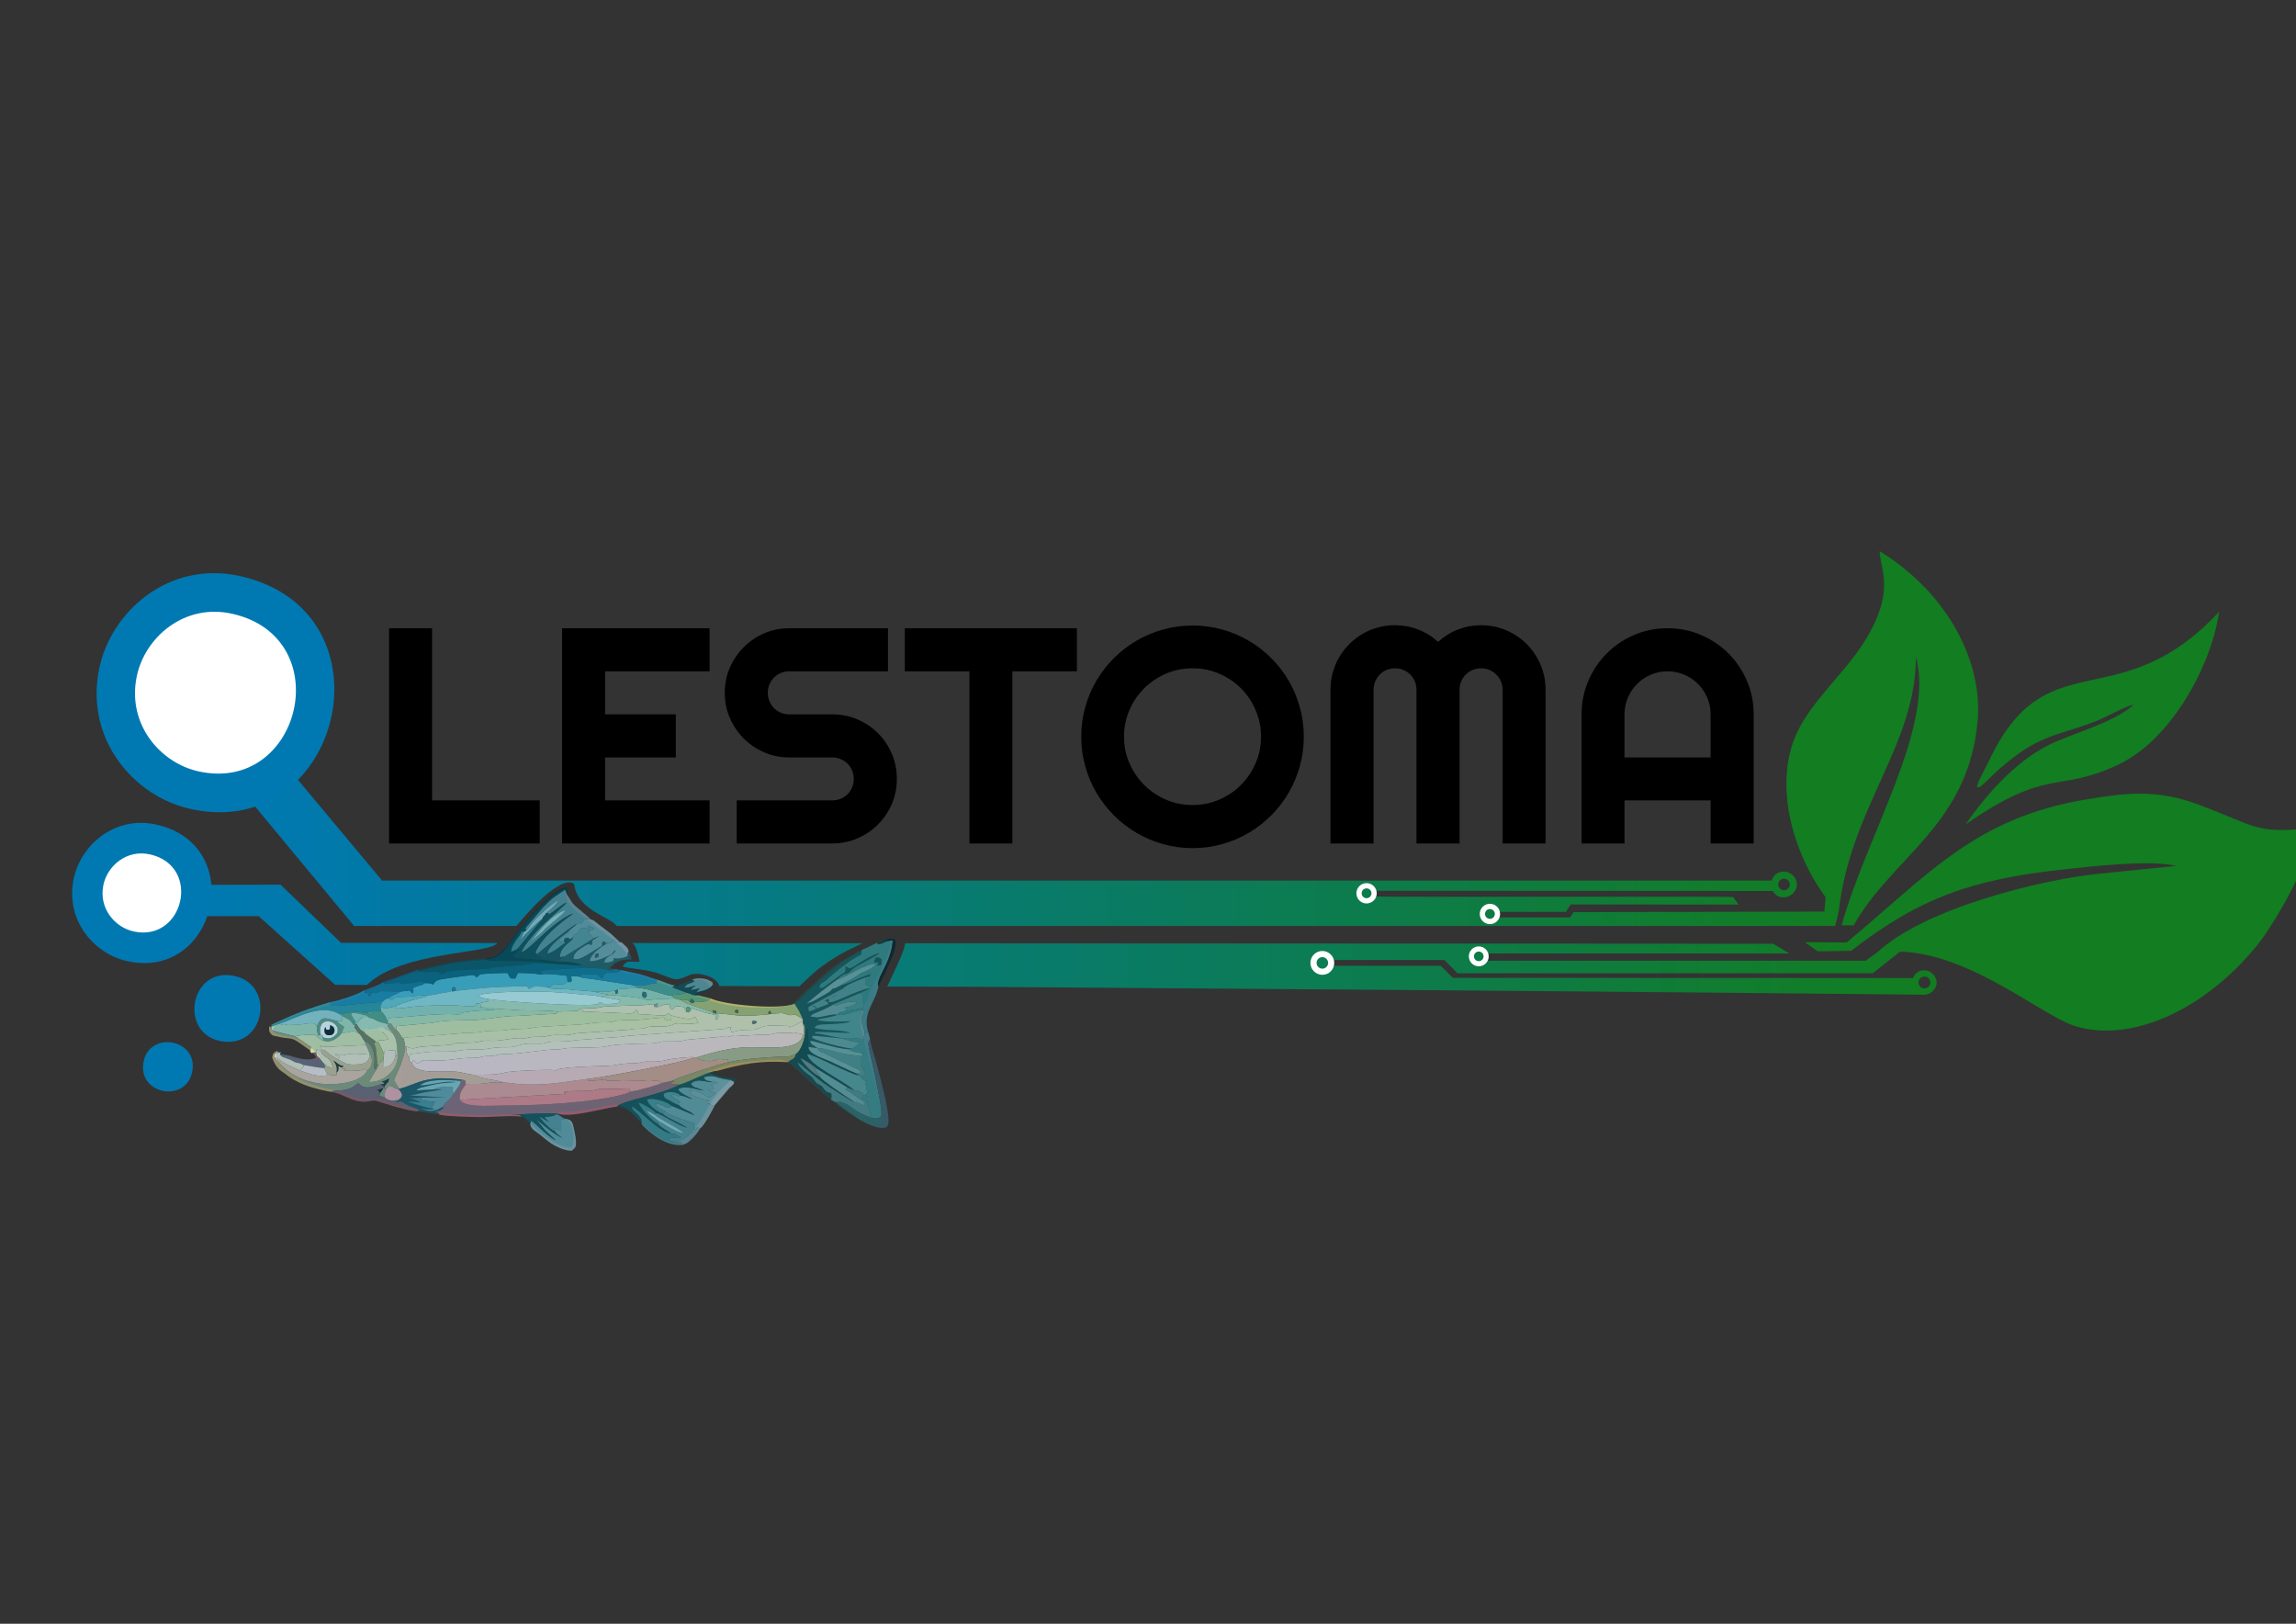 <?xml version="1.0" encoding="UTF-8"?>
<!DOCTYPE svg PUBLIC "-//W3C//DTD SVG 1.1//EN" "http://www.w3.org/Graphics/SVG/1.1/DTD/svg11.dtd">
<!-- Creator: CorelDRAW 2021 (64-Bit) -->
<svg xmlns="http://www.w3.org/2000/svg" xml:space="preserve" width="11.693in" height="8.268in" version="1.1" style="shape-rendering:geometricPrecision; text-rendering:geometricPrecision; image-rendering:optimizeQuality; fill-rule:evenodd; clip-rule:evenodd"
viewBox="0 0 11692.91 8267.72"
 xmlns:xlink="http://www.w3.org/1999/xlink"
 xmlns:xodm="http://www.corel.com/coreldraw/odm/2003">
 <rect x="0" y="0" width="11692.91" height="8267.72" fill="#333333" stroke="none"/>
 <defs>
  <style type="text/css">
   <![CDATA[
    .fil2 {fill:#0079B2}
    .fil39 {fill:#083945}
    .fil77 {fill:#0D292F}
    .fil33 {fill:#0D4959}
    .fil18 {fill:#0D5A75}
    .fil0 {fill:#127D21}
    .fil80 {fill:#131313}
    .fil45 {fill:#13424D}
    .fil54 {fill:#146B8E}
    .fil37 {fill:#153B47}
    .fil81 {fill:#174855}
    .fil90 {fill:#1A1A1A}
    .fil30 {fill:#1A444B}
    .fil15 {fill:#1B4955}
    .fil43 {fill:#1F7FA6}
    .fil83 {fill:#232323}
    .fil44 {fill:#254B58}
    .fil46 {fill:#26525C}
    .fil82 {fill:#282617}
    .fil86 {fill:#28768E}
    .fil41 {fill:#318A98}
    .fil84 {fill:#35646B}
    .fil85 {fill:#36555A}
    .fil35 {fill:#365A67}
    .fil87 {fill:#386657}
    .fil92 {fill:#386975}
    .fil14 {fill:#3A7B86}
    .fil57 {fill:#437B85}
    .fil28 {fill:#437D8A}
    .fil69 {fill:#4A838E}
    .fil13 {fill:#4AAAC6}
    .fil60 {fill:#50958D}
    .fil58 {fill:#53828D}
    .fil50 {fill:#548592}
    .fil31 {fill:#548995}
    .fil47 {fill:#557B88}
    .fil67 {fill:#58937A}
    .fil24 {fill:#5B8693}
    .fil56 {fill:#5B8A95}
    .fil40 {fill:#5C8C99}
    .fil91 {fill:#5E6036}
    .fil62 {fill:#64919D}
    .fil68 {fill:#668B97}
    .fil88 {fill:#686868}
    .fil79 {fill:#6A7C83}
    .fil22 {fill:#6B929E}
    .fil38 {fill:#6BBAC7}
    .fil70 {fill:#6C9275}
    .fil61 {fill:#6C94A2}
    .fil72 {fill:#727051}
    .fil71 {fill:#729F72}
    .fil52 {fill:#7395A2}
    .fil59 {fill:#739AA5}
    .fil36 {fill:#775965}
    .fil51 {fill:#7A9AA6}
    .fil66 {fill:#88B6BB}
    .fil89 {fill:#8C9494}
    .fil21 {fill:#91906F}
    .fil10 {fill:#925C6C}
    .fil16 {fill:#96CDD5}
    .fil78 {fill:#97BBC5}
    .fil32 {fill:#98C7B6}
    .fil49 {fill:#9AC6C8}
    .fil42 {fill:#9F8C5C}
    .fil53 {fill:#ABCCAD}
    .fil29 {fill:#B2B170}
    .fil17 {fill:#B3D1B7}
    .fil27 {fill:#B4A78A}
    .fil25 {fill:#B4CEAB}
    .fil23 {fill:#CAE7E9}
    .fil55 {fill:#CEAF8B}
    .fil8 {fill:#D5D7A4}
    .fil20 {fill:#D99587}
    .fil63 {fill:#DAB696}
    .fil26 {fill:#DCAA97}
    .fil9 {fill:#E1D9AD}
    .fil34 {fill:#E2B39C}
    .fil64 {fill:#E3D9B1}
    .fil48 {fill:#E5D6B5}
    .fil11 {fill:#E79192}
    .fil19 {fill:#E87B85}
    .fil73 {fill:#E99BA1}
    .fil6 {fill:#E9D9BD}
    .fil76 {fill:#EDD7C3}
    .fil65 {fill:#EDD8C2}
    .fil7 {fill:#F1D9CA}
    .fil74 {fill:#F4D6D3}
    .fil75 {fill:#F5F4F4}
    .fil12 {fill:#F6BCC1}
    .fil5 {fill:#F8CED2}
    .fil3 {fill:white}
    .fil94 {fill:black;fill-rule:nonzero}
    .fil1 {fill:url(#id0)}
    .fil4 {fill:url(#id1)}
    .fil93 {fill:url(#id2);fill-opacity:0.259}
   ]]>
  </style>
  <linearGradient id="id0" gradientUnits="userSpaceOnUse" x1="1231.19" y1="4284.5" x2="9362.6" y2="4284.5">
   <stop offset="0" style="stop-opacity:1; stop-color:#0079B2"/>
   <stop offset="1" style="stop-opacity:1; stop-color:#127D21"/>
  </linearGradient>
  <linearGradient id="id1" gradientUnits="userSpaceOnUse" xlink:href="#id0" x1="1031.47" y1="4764.72" x2="9744.04" y2="4764.72">
  </linearGradient>
  <linearGradient id="id2" gradientUnits="userSpaceOnUse" x1="1390.26" y1="5184.63" x2="4532.41" y2="5184.63">
   <stop offset="0" style="stop-opacity:1; stop-color:#0279A3"/>
   <stop offset="0.62" style="stop-opacity:1; stop-color:#067984"/>
   <stop offset="1" style="stop-opacity:1; stop-color:#0A7864"/>
  </linearGradient>
 </defs>
 <g id="Layer_x0020_1">
  <g id="_2493568905312">
   <path class="fil0" d="M10501.36 4427.9c148.24,-16.15 440.58,-51.03 582.52,-19.25l-387.72 39.5c-292.66,27.83 -904.43,177.5 -1140.91,406.06 395.17,-73.17 824.84,311.26 1010.85,369.83 280.52,88.33 656.99,-76.21 928.09,-409.96 103.35,-127.23 296.12,-478.54 286.97,-597.54 -291.89,26.83 -270.21,1.25 -574.11,-115.96 -226.81,-87.48 -393.04,-60.26 -573.39,-31.58 -573.57,91.22 -818.44,389.41 -1228.99,729.73l-212.97 -1.33 65.35 46.49 170.87 -2.51c346.59,-270.4 620,-364.05 1073.44,-413.46z"/>
   <path class="fil0" d="M9572.05 2805.99c5.35,100.78 82.66,205.04 -78.25,462.65 -101.46,162.43 -282.28,312.39 -352.72,485.47 -104.33,256.34 -7.87,588.35 150.24,806.25 18.28,25.2 37.39,48.88 57.11,70.73 4.98,5.52 10,10.92 15.05,16.2 56.81,-533.66 395.92,-852.76 393.48,-1303.58 98.76,355.07 -252.15,912.15 -378.22,1368.22l61.8 -0.53c193.23,-346.67 585.96,-510.82 631.27,-1043.9 24.45,-287.75 -139.87,-639.19 -499.76,-861.52z"/>
   <path class="fil0" d="M10068.67 4010.24c3.21,-1.44 9.77,-6.87 9.19,-5.23 -8.24,23.07 70.43,-59.6 92.02,-78.73 210.17,-186.19 282.78,-171.2 496.11,-250.87 62.36,-23.29 138.08,-71.7 201.11,-87.95 -105.65,95.59 -318.63,146.95 -437.5,207.7 -161.23,82.4 -306.08,239.18 -419.95,402.87 425.31,-294.72 464.83,-158.57 775.03,-303.11 283.53,-132.11 482.41,-526.11 516.61,-780.17 -496.85,534.63 -855.68,158.69 -1144.88,705.2l-81.15 161.49c-9.37,28.91 -4.95,16.48 -6.57,28.8z"/>
   <path class="fil1" d="M1419.87 3854.36l526.04 629.3 7076.7 0c8.42,-26.64 29.87,-45.96 62.76,-45.96 32.89,0 65.81,29.46 65.81,65.81 0,36.35 -35.52,65.81 -65.81,65.81 -30.29,0 -45.39,-13.09 -56.82,-32.59l-2022.49 -1.16 -9.36 28.17c-2.08,6.27 1826.5,-1.14 1830.01,4.07 8.85,13.14 18.23,25.82 27.94,37.95l-855.39 -0.56 -24.43 37.8 -342.01 0 0 28 323.91 0 -0.02 0.03 19.17 -0.03 0.87 0 20.04 -0.03 16.8 -26.64 1277.33 -2.62 9.02 -102.66 62.68 108.24 -16.35 67.34 -6205.24 0c-33.75,-46.66 -203.14,-80.52 -216.86,-213.75 -70.39,-50.51 -248.14,157.64 -293.69,213.75l-827.04 0 -572.22 -689.97 188.67 -170.3zm7665.49 619.7c16.26,0 29.45,13.19 29.45,29.45 0,16.26 -13.19,29.45 -29.45,29.45 -16.26,0 -29.45,-13.19 -29.45,-29.45 0,-16.26 13.19,-29.45 29.45,-29.45z"/>
   <path class="fil2" d="M799.24 4199.25c466.3,107.94 299.54,796.72 -153.59,694.16 -165.93,-37.56 -313.56,-205.95 -270.75,-417.28 34.95,-172.53 209.75,-326.56 424.34,-276.88z"/>
   <path class="fil2" d="M1184.06 4967.48c220.76,37.23 170.36,370.22 -54.49,334.69 -217.88,-34.43 -165.8,-371.85 54.49,-334.69z"/>
   <path class="fil2" d="M977.04 5464.92c-38.76,154.39 -284.28,103.43 -244.53,-64.78 36.78,-155.65 287.28,-105.46 244.53,64.78z"/>
   <path class="fil2" d="M1228.23 2934.44c795.04,184.04 510.72,1358.42 -261.87,1183.55 -282.91,-64.04 -534.61,-351.15 -461.63,-711.46 59.59,-294.17 357.63,-556.78 723.5,-472.09z"/>
   <path class="fil3" d="M765.76 4350.74c263.05,60.89 168.98,449.44 -86.64,391.59 -93.6,-21.19 -176.88,-116.18 -152.74,-235.39 19.71,-97.33 118.32,-184.22 239.37,-156.2z"/>
   <path class="fil3" d="M1185.94 3125.85c538.22,124.59 345.74,919.63 -177.28,801.24 -191.52,-43.35 -361.93,-237.72 -312.52,-481.65 40.33,-199.15 242.11,-376.93 489.8,-319.59z"/>
   <path class="fil4" d="M5015.98 5024.9l-497.69 -1.75c31.6,-68.55 66.99,-139.67 83.4,-186.87 4.89,-14.06 7.3,-25 7.7,-33.36l4421.39 2.35 81.93 49.48 -1543.18 0 0 37.16 1931.48 0 60.23 -43.38 132.5 -17.01 -156.02 124.08 -2115.18 0 -66.51 -67.43 -589.77 0 0 29.44 571.11 0 61.74 61.41 2343.52 0.87c9.09,-23.08 27.57,-39.42 57.91,-39.42 30.34,0 62.22,27.86 62.22,62.22 0,34.36 -31.77,62.22 -62.22,62.22 -30.45,0 -1416.77,-16.62 -4784.57,-40.02zm-945.32 -2.76l-408.14 -1.61 0.26 -0.3c-9.67,-48.85 -111.44,-73.7 -150.96,-55.84 -66.97,30.28 -66.56,27.25 -133.56,1.79 -44.69,-16.98 -30.99,-12.33 -78.15,-23.43 -27.44,-6.45 -114.91,-14.86 -129.5,-22.16 27.29,-35.48 25.66,-21.26 86.63,-23.59 -7.79,-34.9 -13.62,-75.27 -36.21,-95.15l1171.69 0.98c-81.3,37.31 -133.87,64.7 -201.9,114.07 -51.33,37.24 -80.82,69.27 -120.15,105.22zm-2202.07 -6.93l-161.82 -0.77 -389.36 -349.54 -285.94 -0.07 4.28 -159.38 392.96 -0.91 308.02 296.25 796.07 0.66c-40.49,58.2 -480.75,38.06 -664.2,213.76zm7931.96 -42.65c16.65,0 30.13,13.49 30.13,30.13 0,16.64 -13.49,30.14 -30.13,30.14 -16.65,0 -30.14,-13.5 -30.14,-30.14 0,-16.64 13.49,-30.13 30.14,-30.13z"/>
   <path class="fil3" d="M6959.56 4496.66c28.6,0 51.79,23.19 51.79,51.79 0,28.6 -23.19,51.79 -51.79,51.79 -28.6,0 -51.79,-23.19 -51.79,-51.79 0,-28.6 23.19,-51.79 51.79,-51.79zm0 26.7c13.85,0 25.08,11.23 25.08,25.08 0,13.85 -11.23,25.08 -25.08,25.08 -13.85,0 -25.08,-11.23 -25.08,-25.08 0,-13.85 11.23,-25.08 25.08,-25.08z"/>
   <path class="fil3" d="M7587.74 4601.85c28.6,0 51.79,23.19 51.79,51.79 0,28.6 -23.19,51.79 -51.79,51.79 -28.6,0 -51.79,-23.19 -51.79,-51.79 0,-28.6 23.19,-51.79 51.79,-51.79zm0 26.7c13.85,0 25.08,11.23 25.08,25.08 0,13.85 -11.23,25.09 -25.08,25.09 -13.85,0 -25.08,-11.23 -25.08,-25.09 0,-13.85 11.23,-25.08 25.08,-25.08z"/>
   <path class="fil3" d="M7530.99 4818.89c27.96,0 50.62,22.66 50.62,50.62 0,27.95 -22.66,50.61 -50.62,50.61 -27.96,0 -50.62,-22.66 -50.62,-50.61 0,-27.96 22.66,-50.62 50.62,-50.62zm0 26.1c13.54,0 24.52,10.98 24.52,24.52 0,13.54 -10.98,24.52 -24.52,24.52 -13.54,0 -24.52,-10.98 -24.52,-24.52 0,-13.54 10.98,-24.52 24.52,-24.52z"/>
   <path class="fil3" d="M6734.32 4842.17c33.52,0 60.7,27.18 60.7,60.7 0,33.52 -27.18,60.7 -60.7,60.7 -33.52,0 -60.7,-27.18 -60.7,-60.7 0,-33.52 27.18,-60.7 60.7,-60.7zm0 31.3c16.24,0 29.4,13.16 29.4,29.4 0,16.24 -13.16,29.4 -29.4,29.4 -16.24,0 -29.4,-13.16 -29.4,-29.4 0,-16.24 13.17,-29.4 29.4,-29.4z"/>
   <circle class="fil3" cx="1901" cy="5213.15" r="61.46"/>
   <g>
    <path class="fil5" d="M2098.51 5412.26c12.1,64.46 172.25,36.46 235.87,45.78 27.2,3.98 59.19,15.01 83.79,14.24 50.68,-1.01 104.23,3.11 152.67,-10.8 31.71,-9.11 204.31,-15.43 240.27,-13.3 28.8,1.7 10.84,4.61 28.78,-2.06 49.64,-18.45 261.09,-16.16 288.47,-22.06 70.7,-15.24 104.49,-5.7 132.04,-14.02 39.61,-11.95 72.33,5.1 138.51,-14.07 12.98,-3.76 109.28,-16.01 135.09,-12.84l13.94 0.97c83.46,-25.45 168.03,-50.09 266.59,-51.72 76.9,-1.27 234.75,17.86 268.38,-44.37l1.23 -22.8 -40.78 -7.88c-0.17,0.01 -11.41,1.32 -13.4,1.47 -23.73,1.81 -50.1,-0.61 -73.33,1.52 -27.65,2.53 -32.48,11.06 -63.88,8.41 -30.21,-2.56 -88.2,6.2 -118.48,4.15 -65.54,-4.43 -23.12,-0.9 -68.51,6.8 -7.93,1.34 -1.25,0.61 -11.81,0.02 -6.2,-0.35 -22.13,-0.62 -22.32,-0.61l-165.34 14.32c-25.4,4.29 -33.59,9.32 -70.05,9.16 -102.78,-0.44 -54.33,2.37 -105.69,9.36 -9.52,1.3 -26.01,1.24 -36.27,1.53 -47.07,1.34 -164.47,2.88 -205.89,14.56 -27.55,7.77 -152.48,5.84 -193.48,8.26 -22.72,1.34 -29.45,6.5 -51.79,6.56 -64.48,0.15 -168.12,20.13 -247.57,23.48 -84.27,3.56 -24.3,-1.23 -86.42,10.08 -11.96,2.18 5.46,0.53 -10.59,0.53 -63.66,0 -36.16,10.15 -92.43,9.64 -81.37,-0.73 -107.15,15.57 -197.27,12.86 -6.72,-0.2 -48.15,-3.05 -57.75,0.69l-12.73 8.7c-21,10.24 -13.05,2.09 -33.18,-10.92l-6.66 14.35z"/>
    <path class="fil6" d="M3853.32 5207.4c-21.78,14.39 -21.65,1.41 -23.92,0 6.23,-3.79 -8.52,-8.12 11,-9 15.46,-0.7 10.3,6.12 12.93,9zm-888.34 -72.19l3.17 14.98 215.88 9.09c7.24,0.35 28.86,1.54 34.66,-0.23 19,-5.79 7.46,-10.72 22.96,-16.49l4.57 7.98c0.5,0.97 1.38,2.77 1.85,3.72 15.53,30.96 -5.4,-7.54 4.09,9.43l121.41 7.3c30.32,-0.63 2.98,-1.54 31.2,-10.46l14.82 10.11c8.65,3.42 78.83,20.43 94.22,17.54 9.64,-1.81 6.87,-2.07 13.98,-4.7 7.05,-2.6 3.95,-4.19 13.44,-5.69 0.89,1.49 1.56,3.5 2.16,4.73 0.58,1.19 1.45,3.17 2.15,4.57l11.46 19.93c-17.4,8.54 -75.96,4.08 -101.31,3.8 -6.66,-0.07 -13.85,0.22 -22.91,3.81 -57.44,22.72 -64.13,6.84 -122.81,13.22 -26.23,2.85 -17.98,9.09 -47.17,10.26 -27.07,1.09 -30.87,-1.37 -53.5,4.4l-266.18 18.45c-9.78,0.69 -6.87,0.2 -17.34,2.97 -43.29,11.43 -84.28,3.57 -116.88,7.61 -15.54,1.92 -27.62,7.02 -50.61,7.83 -19.68,0.7 -37.46,-1.01 -56.92,2.2 -26.86,4.43 -20.05,6.27 -36.9,4.88 -52.15,-4.29 -113.65,15.53 -157.49,12.81 -57.63,-3.57 -68.33,7.66 -89.45,8.9 -19.53,1.15 -39.75,0.62 -85.41,2.57 -30.84,1.32 -22.06,7.38 -47.4,10.13l-141.2 8.66c-27.59,4.93 -41.11,16.41 -75.2,-1.15 2.13,19.54 2.47,43.11 14.86,54.74l7.46 -16.21 89.46 -10.44c36.78,-3.3 83,-1.2 121,-2.52 35.19,-1.23 29.81,-8.8 110.13,-10 88.13,-1.32 48.28,-2.53 110.9,-9.57 41.61,-4.68 77.48,2.82 111.91,-9.46 52.72,-18.81 97.83,-6.6 137.47,-12.24l17.25 -5.52c15.06,-4.35 35.39,-3.31 53.41,-3.45 76.92,-0.57 65.36,-5.78 98.53,-7.92l185.22 -13.65c48.76,-1.2 55.94,-8.55 99.61,-9.87l452.73 -32.09c33.74,-2.79 11.34,-8.84 46.92,-9.98 -0.83,0.42 -11.46,-10.39 0.03,24.5 29,-1.96 23.44,-7.23 52.87,-9.61 37.44,-3.04 61.72,2.42 85.7,-9.44 43.99,-21.75 93.06,-11.47 155.27,-11.6 6.46,13.65 -5.65,8.33 11.49,3.45l27.5 -12.46c0.56,-0.39 1.74,-1.5 2.28,-1.86l28.84 -14.93 -0.11 -7.64c-49.39,-35.61 -40.6,-21.3 -65.13,-21.74 -1.22,-0.02 -2.74,0.01 -3.93,-0.13l-7.38 -2.09c-41.75,-13.55 -26.19,-6.64 -83.98,-4.96l-14.45 2.87c-45.26,4.96 -88.37,7.69 -136.46,6.62 -44.75,-1 -91.13,-11.46 -128.67,-11.02 4.73,5.13 4.38,8.23 10.48,10.47 -5.46,22.67 0.85,14.44 -14.74,19.17l-1.22 -22.01c-24.55,-4.58 -36.57,-6.91 -60.49,-14.6 -17.15,-5.51 -43.16,-11.39 -56.35,-20.34l-13.45 16.41c-10.54,6.87 -0.46,7.53 -18.19,2.32l-11.69 -23.85c-11.84,-0.88 -30.69,-5.12 -36.74,-3.92 -24.36,4.86 -1.52,10.76 -26.33,15.1 -23.37,-20.59 0.5,-8.13 -10.51,-24.38 -7.32,-0.54 -13.04,-1.39 -20.25,-0.55 -15.73,1.83 -8.32,1.94 -11.87,3.09l-29.69 10.36 -15.54 -0.87 -2.59 -13.46c-23.36,-0.37 -21.78,2.04 -37.32,3.64 -54.54,5.59 -198.67,2.95 -234.77,11.82 -30.27,7.44 -56.48,4.05 -92.83,6.68z"/>
    <path class="fil7" d="M2083.17 5383.1c1.24,20.17 -0.59,18.44 15.34,29.15l6.66 -14.35c20.13,13.01 12.19,21.16 33.18,10.92l12.73 -8.7c9.6,-3.73 51.03,-0.89 57.75,-0.69 90.11,2.72 115.89,-13.59 197.27,-12.86 56.27,0.51 28.77,-9.64 92.43,-9.64 16.06,0 -1.36,1.65 10.59,-0.53 62.12,-11.31 2.15,-6.52 86.42,-10.08 79.45,-3.36 183.1,-23.33 247.57,-23.48 22.33,-0.06 29.06,-5.21 51.79,-6.56 41,-2.42 165.94,-0.49 193.48,-8.26 41.41,-11.68 158.81,-13.22 205.89,-14.56 10.26,-0.29 26.76,-0.24 36.27,-1.53 51.35,-7 2.91,-9.81 105.69,-9.36 36.46,0.16 44.65,-4.87 70.05,-9.16l165.34 -14.32c0.19,-0 16.12,0.27 22.32,0.61 10.56,0.59 3.89,1.32 11.81,-0.02 45.39,-7.7 2.97,-11.22 68.51,-6.8 30.28,2.04 88.27,-6.71 118.48,-4.15 31.4,2.66 36.23,-5.87 63.88,-8.41 23.23,-2.13 49.6,0.28 73.33,-1.52 2,-0.15 13.23,-1.46 13.4,-1.47l40.78 7.88 -1.23 22.8c15.41,-24.25 12.54,-45.96 6.66,-75.78l-0.39 -14 -28.84 14.93c-0.54,0.36 -1.72,1.47 -2.28,1.86l-27.5 12.46c-17.14,4.88 -5.04,10.2 -11.49,-3.45 -62.21,0.13 -111.28,-10.15 -155.27,11.6 -23.99,11.86 -48.27,6.4 -85.7,9.44 -29.43,2.39 -23.87,7.65 -52.87,9.61 -11.49,-34.89 -0.86,-24.09 -0.03,-24.5 -35.58,1.14 -13.18,7.2 -46.92,9.98l-452.73 32.09c-43.67,1.32 -50.85,8.68 -99.61,9.87l-185.22 13.65c-33.17,2.14 -21.61,7.35 -98.53,7.92 -18.02,0.13 -38.35,-0.9 -53.41,3.45l-17.25 5.52c-39.64,5.65 -84.74,-6.57 -137.47,12.24 -34.43,12.28 -70.3,4.78 -111.91,9.46 -62.62,7.04 -22.77,8.25 -110.9,9.57 -80.33,1.2 -74.94,8.77 -110.13,10 -38,1.32 -84.23,-0.78 -121,2.52l-89.46 10.44 -7.46 16.21z"/>
    <path class="fil8" d="M2837.31 5150.89c-4.02,12.7 4.22,6.23 -10.87,10.8l-194.37 11.37c-63.96,-0.87 -139.8,15.06 -199.87,19.74 -74.37,5.8 -151.74,-2.16 -222.05,14.09 -1.51,0.35 -2.81,0.71 -4.41,1 -6.93,1.28 -8.28,0.94 -14.93,1.48l-171.71 15.46 -2.37 17.35c8.73,10.25 8.79,7.46 17.87,21.1 9,13.53 8.53,16.78 22.01,26.94 5.7,-15.97 0.09,-10.01 7.62,-4.79l11.64 -3.63c1.35,-0.2 2.92,-0.46 4.48,-0.63 4.63,-0.5 20.13,-0.3 25.85,-0.36l243.04 -19.8c17.2,-2.42 34.32,-2.17 51.73,-2.41 42.69,-0.6 45.33,-5.58 78.86,-8.76 31.66,-3 65.12,0.39 96.59,-4.54 81.78,-12.83 87.33,0.9 151.94,-15.1l248.67 -15.36c19.8,-1.72 48.3,-9.28 85.89,-9.08 81.79,0.44 48.87,-7.32 89.09,-9.83 27.44,-1.71 68.45,-2.49 95.74,-2.67l127.3 -12c19.22,3.13 -7.78,10.69 40,15.59 6.39,-15.07 2.76,-6.61 4.52,-26.22l-14.82 -10.11c-28.22,8.91 -0.87,9.82 -31.2,10.46l-121.41 -7.3c-9.49,-16.98 11.44,21.52 -4.09,-9.43 -0.48,-0.94 -1.35,-2.75 -1.85,-3.72l-4.57 -7.98c-15.51,5.77 -3.97,10.7 -22.96,16.49 -5.8,1.77 -27.42,0.57 -34.66,0.23l-215.88 -9.09 -3.17 -14.98c-25.4,3.61 -5.18,5.59 -24.68,12.13l-102.99 3.54z"/>
    <path class="fil9" d="M2056.62 5290.23l7.15 39 4.54 -0.87c34.09,17.56 47.61,6.07 75.2,1.15l141.2 -8.66c25.34,-2.75 16.56,-8.81 47.4,-10.13 45.66,-1.96 65.88,-1.43 85.41,-2.57 21.12,-1.24 31.82,-12.48 89.45,-8.9 43.84,2.72 105.34,-17.1 157.49,-12.81 16.85,1.39 10.04,-0.46 36.9,-4.88 19.46,-3.21 37.24,-1.5 56.92,-2.2 22.99,-0.81 35.07,-5.91 50.61,-7.83 32.6,-4.04 73.59,3.83 116.88,-7.61 10.46,-2.76 7.56,-2.28 17.34,-2.97l266.18 -18.45c22.63,-5.77 26.43,-3.31 53.5,-4.4 29.19,-1.17 20.94,-7.41 47.17,-10.26 58.69,-6.38 65.37,9.5 122.81,-13.22 9.07,-3.59 16.26,-3.89 22.91,-3.81 25.35,0.28 83.91,4.74 101.31,-3.8l-11.46 -19.93c-0.7,-1.39 -1.57,-3.38 -2.15,-4.57 -0.59,-1.22 -1.27,-3.24 -2.16,-4.73 -9.49,1.5 -6.39,3.09 -13.44,5.69 -7.12,2.62 -4.35,2.89 -13.98,4.7 -15.39,2.89 -85.57,-14.11 -94.22,-17.54 -1.76,19.61 1.86,11.16 -4.52,26.22 -47.77,-4.9 -20.77,-12.45 -40,-15.59l-127.3 12c-27.29,0.17 -68.3,0.95 -95.74,2.67 -40.22,2.51 -7.31,10.27 -89.09,9.83 -37.59,-0.2 -66.1,7.36 -85.89,9.08l-248.67 15.36c-64.61,16 -70.16,2.28 -151.94,15.1 -31.47,4.93 -64.93,1.54 -96.59,4.54 -33.53,3.18 -36.17,8.16 -78.86,8.76 -17.41,0.24 -34.53,-0.01 -51.73,2.41l-243.04 19.8c-5.72,0.06 -21.23,-0.13 -25.85,0.36 -1.56,0.17 -3.13,0.43 -4.48,0.63l-11.64 3.63c-7.53,-5.22 -1.92,-11.18 -7.62,4.79z"/>
    <path class="fil10" d="M2307.35 5572.69c-17.52,35.6 -44.33,38.67 -50.92,61.52 -2.89,8.19 7.26,7.09 -14.44,19.44 -7.14,4.07 -18.35,5.31 -26.93,6.57 19.27,11.08 13.8,-0.37 22.02,15.27 35.63,9.43 158.72,11.75 205.7,12.58 43.56,0.77 186.93,-10.19 214.56,-1.48 -7.58,-16.61 -33.56,-8.57 -54.04,-10.25 52.99,-2.52 197.67,-12.6 241.13,-4.49 67.98,19.76 228.81,-29.64 299.15,-37.59 17.86,-29.5 225.78,-58.28 315.55,-111.21l-44.37 -5.6c3.72,-3.19 2.45,-3.34 9.16,-6.97 11.31,-6.11 2.74,-1.45 12.57,-5.53l-10.59 -2.8 -54.66 12.44c-13.56,7.72 -133.21,43.05 -157.18,42.35l-22.41 10.65c-171.19,49.73 -464.47,61.6 -638.49,61.67 -59.67,0.03 -186.72,12.05 -211.98,-29.42 -0.94,-21.81 0.93,-32.11 9.73,-48.06l20.52 -30.74c1.66,-23.01 -1.56,-20.1 -24.78,-24.77l-1.31 7.17c4.54,18.22 -27.04,49.22 -37.97,69.24z"/>
    <path class="fil11" d="M2988.78 5494.51c-68.46,7.68 -137.15,20.36 -204.58,25.09 -37.99,2.67 -77.51,3.24 -115.59,1.96 -37,-1.24 -72.21,-9.09 -105,-9.69 -46.04,-0.45 -61.36,-0.92 -94.05,4.38 -38.79,6.28 -68.76,-0.7 -98.14,4.79l-20.52 30.74c-8.8,15.94 -10.67,26.25 -9.73,48.06l537.84 -30.2c10.07,-32.22 -14.73,25.67 -5.26,-9.63 34.36,-7.3 94.03,-3.8 131.66,-6.09 43.43,-2.65 20.14,-13.03 106.82,-9.08 19.88,0.91 62.61,-1.81 92.63,-2.93 0.33,0.78 -0.01,1.49 0.01,2.56l0.44 6.47c1.27,2.99 -1.93,2.29 8.74,5.99 23.97,0.7 143.62,-34.63 157.18,-42.35 -34.41,-26.51 -48.45,-0.97 -92.43,-12.09l-107.85 -2.17c-27.44,2.71 -52.04,2.69 -81.71,2.74l-2.04 -4.6c-11.54,-13.42 10.1,2.67 -2.77,-2.8l-69.02 7.85c-29.58,-0.41 -24.57,-5.53 -26.63,-9z"/>
    <path class="fil12" d="M2418.17 5472.28c22.26,22.38 115.01,25.26 145.44,39.59 32.79,0.6 68,8.45 105,9.69 38.08,1.28 77.6,0.7 115.59,-1.96 67.43,-4.73 136.12,-17.42 204.58,-25.09 59.45,-4.87 519.27,-87.98 545.21,-111.38 -25.81,-3.17 -122.12,9.08 -135.09,12.84 -66.18,19.17 -98.9,2.11 -138.51,14.07 -27.55,8.32 -61.33,-1.22 -132.04,14.02 -27.38,5.9 -238.83,3.61 -288.47,22.06 -17.94,6.67 0.02,3.76 -28.78,2.06 -35.96,-2.13 -208.56,4.19 -240.27,13.3 -48.44,13.91 -101.98,9.8 -152.67,10.8z"/>
    <path class="fil13" d="M2163.27 5005.41c-16.11,15.2 -22.1,9.15 -42.43,17.62 -37.68,15.68 -4.01,4.77 -19.69,35.11 -7.05,-4.43 -3.26,-2.72 -9.05,-8.83 -0.75,-0.79 -1.81,-2.07 -2.6,-2.91 -0.87,-0.92 -2.1,-2.24 -2.93,-3.12l-46.8 5.54 -14.54 8.8c-18.49,8.93 -26.15,6.61 -45.15,25.26 0.91,0.55 2.37,0.29 2.76,1.61 0.42,1.44 2.36,1.47 2.93,1.86l10.25 7.31c15.67,-15.87 7.19,-16.68 78.89,-18.61 34.8,-0.94 68.45,-9.6 104.02,-7.25 26.21,-0.73 36.05,-3.72 62.8,-9.38 8.71,-1.85 20.68,-3.81 29.93,-5.49 24.74,-4.49 15.7,2.75 30.47,-10.89 5.2,-18.67 -4,-5.21 9.24,-16.89 14.21,10.76 7.32,-2.97 9.02,20.03 136.65,-14.67 198.21,-21.35 332.94,-22.89 28.43,-0.33 26.85,-4.47 41.71,13.64 10.48,-4.67 7.91,-13.41 41.74,-12.89 16.63,0.26 36.96,1.86 49.59,2.34 47.96,-1.11 0.43,-11.28 50.27,-13.15 38.23,-1.44 31.05,4.07 53.61,-13.79l-2.59 -29.94c-31.63,-3.48 -104.87,-14.09 -130.7,-6.19 -40.37,-6.57 -74.3,-7.89 -119.73,-8.35 -0.7,1.24 -1.32,3.03 -1.71,3.91 -0.39,0.87 -1.22,2.8 -1.69,3.85 -3.71,8.2 0.3,-0.19 -3.33,7.43 -4,8.39 -3.04,7.9 -6.99,13.37l-23.57 -1.22 -11.35 -20.03c-0.42,-0.76 -1.65,-1.65 -1.95,-3.55 -0.31,-1.93 -1.21,-2.46 -1.97,-3.59 -29.92,-0.14 -59.56,1.19 -89.43,2.65 -81.21,3.97 -39.35,5.87 -68.24,18.95 -21.72,-14.34 1.61,-9.35 -26.28,-10.98l-94.37 12.59c-65.48,10.4 -88.44,8.15 -98.93,35.48 -27.96,-8.48 -13.54,-6.04 -44.16,-7.42z"/>
    <path class="fil14" d="M4476.74 4899.57c-1.85,0.31 -10.07,1.68 -12.09,1.58 -9.72,-0.5 -9.14,-2.62 -13.18,-4.32l9.52 -20.65c27.03,-2.72 32.44,9.26 25.8,37.04l-20.64 3.18 10.59 -16.82zm-10.47 -99.09l-39.23 19.51c-35.02,18.45 -33.92,10.58 -40.61,23.44 1.33,23.35 -2.62,15.64 -24.53,28.41 -10.4,6.07 -15.97,9.94 -28.96,18.07l-48.47 35.91c-0.85,0.62 -2.08,1.57 -2.92,2.21l-23.36 18.61c-0.83,0.7 -2,1.72 -2.81,2.44l-20.16 16.85c-28.3,19.75 -10.41,14.63 -40.12,33.25 -19.06,11.94 -14.41,4.62 -23.4,29.16 13.78,2.65 9.38,10.35 42.76,-14.94l70.22 -50.46c22.97,-13.8 22.8,-11.54 21.72,-41.9 27.08,11.29 8.93,21.5 84.09,-25.87 23.78,-14.99 60.81,-34.88 86.54,-42.02 -14,16.86 -107.85,58.71 -132.87,79.22 -9.07,7.43 -3.59,4.21 -10.83,10.89 -25.73,23.75 -33.85,5.8 -69.45,44.61 44.65,-10.97 145.67,-84.75 196.31,-78.58 -15.11,25.48 -72.14,40.86 -83.63,50.52 -27.47,23.1 -65.27,36.1 -91.13,55.22 24.13,0.72 111.63,-46.61 150.94,-55.02 -9.14,6.63 -5.82,6.45 -11.02,13.39 1.58,12.75 -3.15,10.34 -19.61,11.11 1.12,1.09 3.15,2.02 3.89,2.62l-1.18 25.82c29.21,21.27 21.82,4.8 25,1.68l-1.66 16.47 -57.08 26.93c12.66,5.2 10.28,-0.96 16.72,5.95l5.95 60.53c-0.24,0.96 -0.98,2.94 -1.2,3.72 -0.23,0.81 -0.7,2.64 -1.35,3.83 -28.06,5.93 -46.11,10.75 -78.19,12.9 -10.14,2.35 -15.42,2.93 -25.42,5.44 -3.11,0.78 -11.18,3.02 -12.77,3.86 -18.99,10.08 -3.31,-3.19 -13.78,12.48 41.58,9.22 101.48,-28.14 133.44,-24.31 -0.02,24.91 -11.94,26.98 -10.19,54.48 1.24,19.25 11.43,38.57 15.25,57.78 18.87,0 15.83,5.63 15.51,-10.19 -24.72,-92.32 44.27,-148.24 54.55,-221.96 -11.05,-22.19 25.15,-79.07 40.87,-114.62 16.19,-36.63 29.19,-72.27 32.75,-120.46 -46.44,5.84 -49.28,17.16 -62.96,18.2 -18.19,1.38 -7.65,4.18 -17.65,-5.16z"/>
    <path class="fil15" d="M4047.11 5110.74c13.45,29.19 9.87,6.8 41.94,79.84l0.11 7.64 0.39 14c9.33,5.98 8.44,19.41 10.44,31.94 14.17,7.97 2.72,-6.5 5.89,10.88 1.64,8.99 0.86,8.23 -2.27,10.17 0,-41.92 -1.31,-17.09 11.29,-27.04l3 92.87 46.98 6.33 -23.4 -15.72c-11.37,-7.79 -12.09,-6.14 -14.85,-22.36 16.23,-0.86 128.16,39.93 192,42.94l18.75 -4.46c-22.2,2.21 -131.26,-25.86 -160.19,-36.41 -48.99,-17.87 -36.34,-12.22 -41.96,-25.63 14.53,-5.45 125.65,11.3 156.02,11.73l36.69 -2.44c-48.46,10.54 -128.9,-22.88 -180.16,-23.04 11.91,-9.94 -9.18,-3.52 18.77,-8.27l163.98 5.96c-44.22,-18.76 -131.14,-9.58 -183.24,-26.14 12,-22.13 53.3,-16.35 82.21,-18.74 26.43,-2.19 86.38,-3.48 102.32,-15.01 -53.38,2.14 -150.67,5.79 -171.23,-8.14 27.41,-6.89 90.33,-15.23 104.07,-24.91 -23.25,-5.99 -69.91,10.2 -103.57,13.39l-33.78 -4.25c7.67,-10.94 15.4,-13.33 29.96,-19.54 11.59,-4.94 21.81,-9.01 33.24,-14.17 19.06,-8.6 42.75,-20.49 60.26,-30.92l123.91 -53.22 57.08 -26.93c-68.5,9.05 -185.63,80.56 -210.2,71.19 -3.37,-20.09 -2.82,-16.37 15,-26.16 7.04,-3.87 19.32,-8.6 26.74,-9.1 -18.23,6.16 -48.82,19.63 -64.5,27.94 17.31,4.59 10.82,2.28 21.03,16.78 -101.16,39.55 -51.44,22.47 -65.43,14.49 -7.85,-4.48 -0.18,-6.2 -19.96,-1.43 35.17,6.32 12.93,-4.65 17.75,15.11l-32.86 9.77c-0.48,-0.82 -0.41,-2.41 -0.46,-2.81 -0.05,-0.39 -0.35,-2.25 -0.41,-2.72 -0.05,-0.44 -0.25,-2.1 -0.3,-2.57l-0.35 -4.56c-0.29,-11.75 -11.24,1.02 9.3,-15.54l166.56 -88.66c4.22,-2.56 0.95,-1.26 7,-6.25 20.98,-17.32 105.39,-51.55 124.66,-53.19 5.19,-6.94 1.87,-6.77 11.02,-13.39 -39.31,8.41 -126.81,55.74 -150.94,55.02l-7.48 3.94c-37.01,21.37 -26.15,8.72 -38.21,16.12 -6.92,4.24 -3.11,6.28 -17.85,16.57l-70.17 40.56c-22.61,13.47 -37.98,13.55 -44.85,18.08l77.54 -63.47c25.24,-19.66 52.33,-39.55 79.48,-58.96 35.6,-38.81 43.72,-20.86 69.45,-44.61 7.24,-6.68 1.75,-3.46 10.83,-10.89 25.02,-20.51 118.87,-62.35 132.87,-79.22 -25.73,7.14 -62.76,27.03 -86.54,42.02 -75.17,47.37 -57.01,37.16 -84.09,25.87 1.07,30.36 1.25,28.1 -21.72,41.9l-70.22 50.46c-33.38,25.29 -28.98,17.59 -42.76,14.94 8.99,-24.54 4.34,-17.21 23.4,-29.16 29.71,-18.62 11.82,-13.5 40.12,-33.25l20.16 -16.85c0.81,-0.72 1.98,-1.74 2.81,-2.44l23.36 -18.61c0.84,-0.64 2.06,-1.59 2.92,-2.21l48.47 -35.91c12.99,-8.13 18.56,-12 28.96,-18.07 21.91,-12.77 25.87,-5.06 24.53,-28.41 -60.38,27.89 -92.81,50.27 -137.93,87.99 -36.44,30.46 -51.04,38.14 -84.37,73.64 -12.16,12.96 -26.61,20.67 -40.67,32.98 -25.65,22.48 -49.3,55.76 -76.34,72.7z"/>
    <path class="fil16" d="M2320.39 5045.17c-0.39,0.08 -26.18,7.81 -18.26,-3.15 -14.78,13.64 -5.74,6.41 -30.47,10.89 -9.24,1.68 -21.22,3.64 -29.93,5.49 -26.75,5.67 -36.59,8.65 -62.8,9.38 -9.48,9.16 -27.22,11.91 -40.67,15 -15.2,3.49 -26.07,6.26 -41.24,10.51 -27.81,7.8 -54.3,17.84 -79.15,27.88 -7.14,25.31 -1.07,6.07 4.43,14.03 20.68,-0.75 31.19,-1.79 49.66,-4.94 60.94,-10.39 201.73,-13.69 267.33,-9.72 17.84,1.08 39.35,3.35 56.64,3.64 15.75,0.26 11.2,1.12 22.06,-3.48 30.25,-12.83 -25.54,-6.81 27.85,-12.92 2.19,-6.47 -2.55,0.1 11.1,-2.76 14.81,-3.1 13.33,-5.01 29.46,-6.44 -1.46,-2.73 -3.33,-8.96 -5.32,-12.76 -20.16,-4.92 -28.33,-3.58 -44.81,-15.07 27.66,-23.26 265.72,-21.54 295.57,-21.61 103.75,-0.24 198.54,12.22 301.44,20.64 13.42,0.14 26.46,0.59 39.74,0.96 34.37,0.98 -5.36,-1.26 31.6,-4.84l-91.28 -18.15c-19.92,-1.86 -42.64,-4.29 -60.86,-5 -28.71,-1.12 -28.57,-2.19 -55.63,-5.29 -21.44,-2.46 -104.26,1.94 -110.46,-12.09 -12.63,-0.48 -32.96,-2.09 -49.59,-2.34 -33.84,-0.52 -31.27,8.22 -41.74,12.89 -14.87,-18.11 -13.29,-13.97 -41.71,-13.64 -134.74,1.54 -196.3,8.22 -332.94,22.89z"/>
    <path class="fil17" d="M3033.28 5069.78c6.94,4.08 109.23,18.38 128.37,23.46 -1.13,1.5 -2.49,3.18 -3.69,4.25 -1.17,1.04 -2.3,2.78 -3.79,3.93 -1.4,1.09 -2.36,2.26 -3.98,3.3 -12.37,7.92 -25.68,6 -45.31,7.02 -26.86,1.4 -27.34,3.73 -47.17,-9.42 -27.54,14.48 8.15,9.3 -31.21,13.03 -91.48,8.66 -473.2,-15.38 -545.41,-29.54 1.99,3.8 3.86,10.03 5.32,12.76 -16.12,1.43 -14.65,3.34 -29.46,6.44 -13.65,2.86 -8.91,-3.7 -11.1,2.76l2.7 21.12 33.75 2.83c15.27,2.89 72.42,7.11 86.31,7.46 36.36,0.91 58.67,4.96 89.45,5.31 49.76,0.57 132.06,-0.64 179.26,6.38l102.99 -3.54c19.5,-6.54 -0.72,-8.52 24.68,-12.13 36.35,-2.63 62.56,0.76 92.83,-6.68 36.1,-8.87 180.23,-6.24 234.77,-11.82 15.55,-1.59 13.96,-4.01 37.32,-3.64l20.12 -3.12 -1.99 17.45 29.69 -10.36c3.55,-1.14 -3.86,-1.25 11.87,-3.09 7.21,-0.84 12.93,0.01 20.25,0.55 11.01,16.25 -12.86,3.79 10.51,24.38 24.81,-4.34 1.97,-10.24 26.33,-15.1 6.04,-1.2 24.9,3.04 36.74,3.92l11.69 23.85c-1.78,-21.61 -3.85,-10.06 4.08,-24.82 19.33,4.48 16.3,-0.77 14.1,22.5l13.45 -16.41c13.19,8.95 39.2,14.83 56.35,20.34 23.93,7.69 35.94,10.02 60.49,14.6l1.22 22.01c15.59,-4.73 9.28,3.5 14.74,-19.17 -6.1,-2.24 -5.76,-5.34 -10.48,-10.47l-1.36 1.3 -13.96 -3.09c-44.31,-24.25 -125.65,-36.41 -165.77,-66.43l-33.07 -7.92 -81.05 2.49c-45.12,3.6 -50.98,8.6 -75.47,0.77 -36.32,-11.61 -130.91,-17.35 -173.77,-21.35 -36.96,3.58 2.77,5.83 -31.6,4.84 -13.28,-0.38 -26.32,-0.82 -39.74,-0.96z"/>
    <path class="fil18" d="M2127.44 4938.13l-178.7 63.24c1.19,1.57 3.91,0.54 5.13,2.94 1.19,2.34 3.51,2.11 5.17,2.58 13.5,3.82 -2.32,2.56 16.06,3.18l49.37 -5.61c18.42,1.36 10.65,3.24 21.14,4.85 22.07,3.39 82.04,-11.22 108.1,-12.74 0.26,0.63 -0.16,1.23 -0.13,2.03 0.2,5.16 -0,5.44 9.69,6.81 30.62,1.38 16.2,-1.06 44.16,7.42 10.48,-27.33 33.44,-25.08 98.93,-35.48l94.37 -12.59c27.89,1.62 4.56,-3.37 26.28,10.98 28.89,-13.08 -12.97,-14.98 68.24,-18.95 29.87,-1.46 59.52,-2.79 89.43,-2.65 0.76,1.13 1.66,1.66 1.97,3.59 0.3,1.91 1.53,2.79 1.95,3.55l11.35 20.03 23.57 1.22c3.94,-5.47 2.99,-4.98 6.99,-13.37 3.63,-7.63 -0.37,0.77 3.33,-7.43 0.47,-1.05 1.31,-2.98 1.69,-3.85 0.39,-0.88 1,-2.67 1.71,-3.91 45.44,0.45 79.36,1.77 119.73,8.35l-0.71 -20.2c88.33,-6.46 175.34,-15.22 276.42,-12.54l-68.64 -13.02 -168.22 -11.2c-26.13,2.49 -52.36,-1.76 -78.68,0.35 -23.33,1.87 -41.21,6.82 -69.12,8.88l-139.93 11.88c-14.61,3.39 -6.26,6.14 -33.46,7.24 -44.26,1.78 -162.4,5.02 -193.22,12.49l-27.86 13.91c-27.86,-8.67 -12.24,-10.14 -27.28,-12.41l-63.5 1.93c-6.8,-0.49 -13.06,-0.63 -19.76,-2.79 -11.16,-3.59 1.35,19.19 -10.36,-5.33 -1.25,-2.62 -3.97,-1.71 -5.21,-3.36z"/>
    <path class="fil19" d="M2341.16 5599.84c25.26,41.47 152.31,29.45 211.98,29.42 174.02,-0.07 467.3,-11.94 638.49,-61.67l22.41 -10.65c-10.67,-3.7 -7.47,-3 -8.74,-5.99l-0.44 -6.47c-0.02,-1.07 0.33,-1.78 -0.01,-2.56 -30.03,1.12 -72.76,3.83 -92.63,2.93 -86.68,-3.95 -63.39,6.43 -106.82,9.08 -37.63,2.3 -97.3,-1.2 -131.66,6.09 -9.48,35.31 15.33,-22.59 5.26,9.63l-537.84 30.2z"/>
    <path class="fil20" d="M2988.78 5494.51c2.06,3.47 -2.95,8.59 26.63,9l69.02 -7.85c12.87,5.46 -8.77,-10.63 2.77,2.8l2.04 4.6c29.67,-0.04 54.27,-0.03 81.71,-2.74l107.85 2.17c43.98,11.12 58.02,-14.42 92.43,12.09l54.66 -12.44c20.37,-14.01 252.93,-88.52 285.17,-94.35l-5.01 -13.13c-36.63,6.01 -4.31,-0.07 -39.72,-2.48 -18.86,-1.28 -16.07,5.69 -39.22,9.72 -9.56,1.67 -64.41,2.46 -79.16,-17.81l-13.94 -0.97c-25.94,23.41 -485.76,106.52 -545.21,111.38z"/>
    <path class="fil21" d="M1997.29 5259.93c25.42,25.06 24.51,71.11 27.2,109.85 9.08,68.09 -67.81,145.31 -145.54,138.94l48.5 -81.56 -5.04 -5.82c-10.15,21.83 -6.5,4.16 -5.26,27.8 -22.24,-20.43 -2.83,5.13 -11.02,-15.46l1.15 -32.05c2.69,-38 -11.76,-90.35 -50.02,-99.6l6.27 18.76 19.46 42.12c11.38,13.9 23.12,63.42 -13.69,89.12 -31.55,66.37 -183.32,78.74 -267.15,60.75 -98.26,-21.09 -150.63,-61.39 -206.69,-131.96 8.82,-21.38 4.09,-17.44 26.75,-21l-13.22 -8.88c-13.98,9.12 -21.05,12.57 -22.6,35.13 19.26,53.37 39.49,63.17 66.24,81.54 8.17,5.61 9.34,7.7 17.83,13.75 62.74,44.64 138.74,63.95 214.8,78.29l16.61 -5.61c36.07,-3.84 77.75,2.88 121.81,-39.37l18.69 15.57c28.72,18.11 85.15,-6.52 97.19,-9.38 0.48,-0.02 15.81,2.11 16.89,-4.87 2.5,-16.14 11.98,9.36 -7.28,-7.44 -0.91,-0.8 -3.22,-1.91 -4.75,-2.98 26.65,-2.24 11.24,-3.96 37.99,-12.9 -10.85,31.54 -8.11,9.65 -24.97,40.16 2.06,12.91 6.07,12.76 -5.37,7.91 -4.76,8.05 -4.61,7.47 -8.66,13.47 -3.02,4.47 -7.83,11.18 -8.75,12.54 -2.3,13.38 10.04,2.53 -7.68,13.81 0.88,0.62 2.75,-0.21 3.09,0.92l10.55 1.02c7.14,0.54 6.98,1.09 19.11,5.37 -2.34,-32.96 5.55,-40.69 20.09,-59.43 33.13,3.44 17.99,15.25 48.88,16.3 -2.02,-20.96 1.51,-4.15 -5.71,-17.32 -19.82,-36.17 -24.17,-11.39 8.67,-84 10.93,-24.16 32.89,-87.3 32.07,-114.2l-7.15 -39c-13.48,-10.16 -13.02,-13.41 -22.01,-26.94 -9.07,-13.64 -9.13,-10.85 -17.87,-21.1 -12.41,-6.65 -17.44,-19.52 -18.76,-20.98 -17.22,-18.87 0.78,-10.63 -22.98,-8.56 -0.12,21.52 -8.92,1.91 9.15,27.26 11.11,15.58 6.12,0.21 13.14,20.02z"/>
    <path class="fil22" d="M3464.87 5578.52c-12.42,0.43 -5.85,3.54 -7.73,6.08 -34.31,-22.74 -36.46,-4.09 -36.56,-4.04l44.8 31.51c-15.27,12.56 -8.98,0.92 -8.26,14.98 19.57,22.87 58.49,28.28 78.48,51.24l-118.47 -49.19c-5.83,7.52 9.36,6.55 -9.19,11 -16.12,3.87 -30.54,-17 -71.65,-22.72 1.13,1.84 2.38,3.74 3.58,5.4 1.14,1.58 2.08,3.3 3.46,5.11 21.21,27.91 -6.52,-6.1 6.55,8.29 8.54,9.39 -3.17,-0.22 11.94,9.65 10.08,6.59 15.2,8.3 26.28,13.06 22.57,19.95 75.05,37.29 108.64,47.81 72.08,22.58 36.66,10.92 36.52,16.06l-0.38 8.38c2.67,22.93 0.9,12.55 8.38,20.68 20.78,-20.26 -3.62,-7.63 26.22,-8.32 16.56,-6.99 67.48,-102.93 73.58,-116.84 -41.28,1.83 -6.09,-6.5 -41.71,-9.61 19.44,-21.94 13.84,-6.72 10.2,-15.57 -18.77,-0.41 -67.86,-16.75 -78.85,-23.46l-20.99 -23.7c103.66,1.57 79.96,65.57 134.67,10.46 -21.69,-4.2 -23.8,-12.74 -39.41,-13.68 21.09,-4.65 8.96,-5.34 30.54,-8.44 -14.32,-19.22 12.03,22.26 -3.33,-8.1 -5.67,-11.21 0.01,-6.8 -13.25,-11.82l37.89 -10.46 -31.86 -7.22c-6.9,4.71 -5.92,5.15 -25.96,1.61 -28.78,-5.08 -54.46,-11.85 -80.23,10.84 8.61,22.09 24.68,17.54 64.94,35.75 -40.39,-6 -93.24,-29.24 -129.74,-7.77 2.74,20.26 57.4,39.32 71.54,50.9 -25.29,-6.22 -34.91,-16.31 -60.65,-17.85z"/>
    <path class="fil23" d="M2481.07 5085.82c72.21,14.15 453.93,38.2 545.41,29.54 39.36,-3.72 3.67,1.45 31.21,-13.03 19.83,13.15 20.31,10.81 47.17,9.42 19.63,-1.02 32.95,0.9 45.31,-7.02 1.62,-1.04 2.58,-2.21 3.98,-3.3 1.48,-1.15 2.62,-2.89 3.79,-3.93 1.2,-1.07 2.57,-2.75 3.69,-4.25 -19.14,-5.09 -121.43,-19.38 -128.37,-23.46 -102.91,-8.42 -197.69,-20.89 -301.44,-20.64 -29.85,0.07 -267.91,-1.65 -295.57,21.61 16.48,11.5 24.65,10.16 44.81,15.07z"/>
    <path class="fil24" d="M2704.42 4793.29c43.22,-55.02 109.2,-143.92 177.6,-158.79 -18.61,26.4 -96.67,83.68 -109.17,98.57 -9.11,10.86 -10.44,12.42 -21.54,20.78l-43.43 36.78c-0.75,0.65 -2.25,1.86 -3.47,2.66zm-24.96 -54.87l12.13 -12.73c4.69,-6.1 3.82,-6.59 8.04,-13.14 16.44,-25.55 107.81,-112.12 144.47,-128.99 -11.93,23.87 -43.53,50.81 -64.26,66.05 24.63,-0.94 9.43,-3.33 14.62,8.12 16.61,-11.44 27.18,-18.85 44.19,-32 14.52,-11.22 26.71,-22.14 47.06,-30.13 -0.94,1.2 -2.46,1.38 -2.98,3.47 -0.51,2.05 -2.24,2.64 -2.94,3.39 -1.95,2.07 -7.54,7.88 -8.58,8.85l-112.11 102.88c-29.77,31.53 -84.95,88.15 -104.61,134.93 34.09,-8.61 118.69,-106.18 189.34,-155.14 18.44,-12.78 53.61,-37.85 76.08,-42.38 -64.33,44.22 -164.01,124.14 -193.14,198.4l7.69 8.95c36.65,-30.03 180.08,-148.55 203.91,-153.81 14.99,0.08 10.37,0.25 20.77,-5.82 14.44,-8.43 -4.83,4.56 6.03,-4.62 0.83,-0.7 1.95,-1.88 2.7,-2.6 0.73,-0.7 1.81,-1.98 2.47,-2.68 15.31,-16.17 -16.7,-11.3 31.9,-7.83 1.87,0.13 4.25,0.52 6.35,0.22 -19.17,-22.87 -74.99,-61 -92.96,-83.4 -6.92,-8.63 -17.97,-30.3 -24.63,-37.73l-13.14 -30.89c-57.56,40.5 -57.04,33.31 -110.17,88.04l-91.75 107.29 3.51 13.31z"/>
    <path class="fil25" d="M1974.52 5207.37l0.48 5.28c23.75,-2.07 5.76,-10.31 22.98,8.56 1.33,1.46 6.35,14.32 18.76,20.98l2.37 -17.35 171.71 -15.46c6.65,-0.54 8,-0.21 14.93,-1.48 1.6,-0.29 2.9,-0.65 4.41,-1 70.3,-16.26 147.68,-8.3 222.05,-14.09 60.06,-4.68 135.91,-20.61 199.87,-19.74l194.37 -11.37c15.09,-4.57 6.85,1.9 10.87,-10.8 -47.2,-7.02 -129.5,-5.81 -179.26,-6.38 -30.78,-0.35 -53.09,-4.4 -89.45,-5.31 -13.89,-0.35 -71.04,-4.57 -86.31,-7.46 4.2,-0.65 12.05,-1.71 18.22,-0.03 16.22,4.43 8.85,0.68 18.66,9.75 -29.55,0.21 -147.63,7.13 -168.45,16.61 -9.98,4.54 -4.96,8.51 -26.47,6.66 -80.47,-6.93 -253.36,14.34 -344.7,19.04l-5.02 23.6z"/>
    <path class="fil26" d="M2028.74 5544.74c42.11,-6.74 91.15,-35.59 144.12,-45.78 78.28,-15.06 100.58,-6.25 173.76,-2.69 23.22,4.67 26.44,1.76 24.78,24.77 29.38,-5.5 59.35,1.49 98.14,-4.79 32.69,-5.3 48.01,-4.83 94.05,-4.38 -30.43,-14.34 -123.18,-17.22 -145.44,-39.59 -24.59,0.76 -56.59,-10.26 -83.79,-14.24 -63.62,-9.32 -223.77,18.68 -235.87,-45.78 -15.93,-10.72 -14.1,-8.98 -15.34,-29.15 -12.39,-11.62 -12.73,-35.2 -14.86,-54.74l-4.54 0.87c0.82,26.89 -21.14,90.04 -32.07,114.2 -32.84,72.6 -28.5,47.83 -8.67,84 7.22,13.17 3.69,-3.64 5.71,17.32z"/>
    <path class="fil27" d="M4082.9 5288.01c-33.63,62.22 -191.48,43.09 -268.38,44.37 -98.56,1.63 -183.13,26.28 -266.59,51.72 14.75,20.28 69.6,19.48 79.16,17.81 23.15,-4.04 20.37,-11 39.22,-9.72 35.41,2.4 3.09,8.49 39.72,2.48l5.01 13.13c50.52,-10.39 113.17,-17.7 166.39,-21.39 31.11,-2.16 58.72,-4.69 89.36,-5.84 44.41,-1.67 51.12,3.35 86.46,-14.11 26.58,-14.69 51.32,-84.69 46.74,-122.28 -2,-12.53 -1.11,-25.96 -10.44,-31.94 5.88,29.82 8.74,51.54 -6.66,75.78z"/>
    <path class="fil28" d="M4403.21 5254.68c1.86,16.25 -2.75,19.14 -3.83,25.19l0.12 10.81 -71.53 -5.66 -36.69 2.44c9.05,7.29 68.22,19.65 85.6,21.14 -7.45,11.99 -7.04,7.86 -22.91,19.88 -1.49,1.13 1.67,3.95 -16.56,9.3l-18.75 4.46c15.23,10.65 44.81,18.04 67.39,19.53 15.79,1.93 6.35,0.19 16.03,8.57l-9.35 9.15c-0.56,0.58 -1.8,1.74 -2.27,2.27 -15.19,17.3 -2.4,-6.44 -3.72,10.25 -0.04,0.41 -0.13,1.9 -0.15,2.35 -0.03,0.52 -0.2,2.11 -0.22,2.68l-0.13 26.49c0,17.46 14.73,15.53 22.33,53.96l-25.01 0.13c5.25,27.41 -1.1,6.23 14.05,20.54 7.66,7.23 1.82,-1.84 11.33,7.23 22.83,-3.43 -6.5,-6.57 -0.93,14.37l6.2 30.13c0.07,0.49 0.46,1.96 0.54,2.46l1.13 11.13c-9.77,26.98 10.29,-9.34 -6.7,8.55l-8.09 5.43c15.13,2.62 20.51,6.17 31.17,10.83 -15.01,1.98 -9.66,-7.73 -39.56,-12.97 -1.55,29 -9.74,10.39 31.56,36.74 -20.03,-4.92 -6.17,-0.18 -4.12,12.72 1.51,9.48 1.78,5.92 3.54,11.03 11.09,32.2 -1.09,-18.19 3.71,10.75l12.13 45.04c21.83,4.31 28.29,7.43 47.16,-5.93 17.3,-22.07 -64.13,-346.85 -64.46,-367.94 -0.27,-17.48 5.21,-16.24 5.9,-21.07 0.47,-3.32 1.72,-3.97 3.4,-5.15l-12.78 -47.03c0.32,15.82 3.37,10.19 -15.51,10.19z"/>
    <path class="fil29" d="M3760 5152.56c-0.19,9.29 0.35,0.43 -3.28,6.4 -23.91,-5.44 -14.17,-17.98 1.34,-17.21 0.71,2.06 2.07,4.5 1.94,10.81zm-292.03 -60.65c40.12,30.02 121.45,42.18 165.77,66.43l-5.65 -14.52c19.98,2.76 22.04,0.78 19.61,17.61l1.36 -1.3c37.54,-0.44 83.92,10.02 128.67,11.02 48.09,1.07 91.2,-1.66 136.46,-6.62 -1.37,-18.53 -4.41,-6.45 7.61,-18.19l6.85 15.31c57.8,-1.68 42.24,-8.59 83.98,4.96l7.38 2.09c1.19,0.14 2.7,0.11 3.93,0.13 24.53,0.44 15.74,-13.87 65.13,21.74 -32.07,-73.04 -28.49,-50.65 -41.94,-79.84 -76.81,32.96 -362.83,5.34 -427.07,-26.72l-9.82 6.54c-25.01,14.13 -37.04,9.09 -75.6,12.69 -10.67,8.02 -11.5,5.87 -21.39,-2.26 -3.86,-4.34 -6.93,-2.8 -8.8,-11.33 -19.66,1.7 -11.83,5.41 -36.47,2.25z"/>
    <path class="fil30" d="M3459.11 5523.04c-89.76,52.93 -297.69,81.71 -315.55,111.21 38.17,5.73 75.24,30.73 98.82,55.83 14.5,15.44 8.59,15.21 25.55,24.88 -0.97,-16.83 2.28,-8.36 -7.84,-26.37 -4.65,-8.28 -7.89,-10.98 -14.65,-17.17 -12.53,-11.48 -23.25,-16.96 -27.77,-36.8 41.61,16.29 133.01,129.72 204.43,138.35 -16.1,-9.96 -63.93,-39.04 -72.11,-51.32 -25.3,-8.48 -89.6,-80.38 -97.22,-106.55 20.1,3.13 78.47,39.13 87.06,52.68 32.26,4.94 109.03,63.36 161.27,75.17 -34.94,-25.98 -90.47,-43.43 -126.9,-72.48 -17.91,-6.37 -74.46,-40.74 -78.08,-72.28 27.34,-7.98 79.84,6.16 106.61,20.88 1.49,0.82 6.02,3.71 7.3,4.55l7.08 5.48 118.47 49.19c-19.98,-22.96 -58.91,-28.37 -78.48,-51.24 -19.39,-6.59 -30.22,-14.35 -48.5,-24.31 -18.82,-10.26 -27.09,-10.37 -28.8,-33.06 20.17,-14.41 68.2,-11.44 85.06,8.85 25.74,1.54 35.36,11.63 60.65,17.85 -14.13,-11.58 -68.8,-30.64 -71.54,-50.9 36.5,-21.46 89.35,1.77 129.74,7.77 -40.26,-18.21 -56.33,-13.65 -64.94,-35.75 25.77,-22.69 51.45,-15.92 80.23,-10.84 20.04,3.54 19.06,3.1 25.96,-1.61 -39.08,0.79 -37.5,-17.91 -38.89,-20.87 36.38,-7.3 43.91,-5.07 79.56,5.24 37.7,10.9 55.29,5.96 73.19,19.95l16.52 -18.71c-64.09,4.57 -74.63,-8.35 -129.63,-25.68 8.63,-8.36 12.51,-10.26 24.4,-11.73 -31.19,-3.94 -143.7,58.15 -191.02,69.8z"/>
    <path class="fil31" d="M4264.7 5166.73c-13.74,9.68 -76.66,18.02 -104.07,24.91 20.56,13.93 117.85,10.28 171.23,8.14 -15.94,11.52 -75.89,12.82 -102.32,15.01 -28.92,2.39 -70.22,-3.38 -82.21,18.74 52.1,16.56 139.01,7.38 183.24,26.14l-163.98 -5.96c-27.95,4.75 -6.86,-1.67 -18.77,8.27 51.26,0.16 131.7,33.58 180.16,23.04l71.53 5.66 -0.12 -10.81c1.08,-6.06 5.69,-8.94 3.83,-25.19 -3.82,-19.21 -14.02,-38.53 -15.25,-57.78 -1.76,-27.5 10.17,-29.57 10.19,-54.48 -31.97,-3.83 -91.86,33.54 -133.44,24.31z"/>
    <path class="fil32" d="M2017.87 5121.18c-15.5,8.13 -62.76,18.44 -81.18,5.04l3.39 22.07c14.56,14.06 26.64,28.46 34.43,59.09l5.02 -23.6c91.34,-4.7 264.23,-25.98 344.7,-19.04 21.51,1.85 16.48,-2.12 26.47,-6.66 20.82,-9.48 138.9,-16.4 168.45,-16.61 -9.81,-9.07 -2.43,-5.33 -18.66,-9.75 -6.17,-1.68 -14.01,-0.62 -18.22,0.03l-33.75 -2.83 -2.7 -21.12c-53.38,6.11 2.4,0.09 -27.85,12.92 -10.86,4.61 -6.31,3.75 -22.06,3.48 -17.29,-0.29 -38.8,-2.56 -56.64,-3.64 -65.6,-3.97 -206.39,-0.67 -267.33,9.72 -18.46,3.15 -28.98,4.19 -49.66,4.94 -5.5,-7.96 -11.57,11.28 -4.43,-14.03z"/>
    <path class="fil22" d="M2938.37 4705.15c-13.18,11.35 -33.81,25.68 -45.35,38.57 9.13,10.59 5.37,0.09 -2.37,7.22l-5.67 3.86c-4.18,3.15 -3.69,2.33 -9.4,6.96 -10.38,8.42 -18.17,14.43 -27.65,21.62 11.21,10.72 -18.82,22.85 24.14,8.78 4.63,-14.63 0.08,-13.78 14.99,-17.05 13.91,-3.05 7.99,6.41 14.05,8.39l18.73 -10.47c4.28,-30.26 21.13,0.18 38.02,-49.14 27.78,1.57 16.86,6.13 33.87,-0.82 6.25,-2.56 -3.64,-14.06 23.93,-1.53l10.47 7.55c-17.14,5.43 -11.75,4.42 -31.48,8.87 18.21,10.63 19.59,-0.92 0,7.16 1.16,1.59 2.87,1.77 3.59,4.68 0.68,2.76 2.46,3.28 3.38,4.46l21.04 24.11c10.4,-3.75 16.11,-7.52 28.85,-12.01 -53.96,34.34 -28.22,14.29 -39.01,43.69 -14.67,4.12 -3.24,-18.04 -54.8,18.81 -15.98,11.41 -39.5,26.81 -37.93,54.03 29.02,14.43 91.6,-35.35 126.47,-55.02 35.26,-19.88 13.25,-7.02 23.45,-34.03 33.2,3.06 -16.56,15.15 28.76,7.42 28.53,2.62 8.35,3.87 22.54,-13.04l5.04 -6.55c5.64,23.26 7.26,18.11 31.39,15.77l-43.7 -40.88c-3.23,-2.46 -7.76,-6.21 -8.7,-6.94l-56.88 -43.24c-16.08,-12.4 -25.08,-22.78 -39.54,-24.57 -2.09,0.3 -4.47,-0.09 -6.35,-0.22 -48.61,-3.47 -16.59,-8.34 -31.9,7.83 -0.66,0.7 -1.74,1.98 -2.47,2.68 -0.75,0.72 -1.87,1.91 -2.7,2.6 -10.86,9.18 8.41,-3.81 -6.03,4.62 -10.4,6.07 -5.78,5.9 -20.77,5.82z"/>
    <path class="fil33" d="M2127.44 4938.13c1.24,1.65 3.96,0.74 5.21,3.36 11.71,24.51 -0.8,1.73 10.36,5.33 6.69,2.16 12.96,2.3 19.76,2.79l63.5 -1.93c15.04,2.27 -0.58,3.74 27.28,12.41l27.86 -13.91c30.81,-7.48 148.95,-10.71 193.22,-12.49 27.2,-1.09 18.85,-3.85 33.46,-7.24l139.93 -11.88c27.91,-2.06 45.79,-7.01 69.12,-8.88 26.32,-2.11 52.55,2.14 78.68,-0.35 -40,-12.42 -215.91,-13.03 -279.5,-12.65 -32.73,0.2 -34.24,-2.02 -41.99,-12.35 -58.07,7.78 -114.35,8.41 -175.36,19.03 -59.77,10.41 -115.8,29.04 -171.53,38.76z"/>
    <path class="fil34" d="M1869.32 5452.03c-15.17,-18.76 3.62,-3.64 -52.41,-0.23 -20.08,1.22 -47.46,1.01 -67.9,0.79l11.7 -13.13c-39.74,10.13 -11.48,2.91 -22.19,-4.81l-15.71 -7.06c1.25,23.89 2.43,19.72 -8.71,34.61 -1.01,10.18 4.27,5.82 -1.91,13.22 -29.98,-0.46 -26.43,-0.76 -46.55,-10.51l-3.91 11.26c-52.76,8.26 -92.37,-12.23 -134.69,-25.22 -24.17,-12.47 -47.73,-21.54 -71.94,-34.29 -27.06,-14.24 -35.62,-27.25 -59.62,-35.85 56.06,70.57 108.43,110.87 206.69,131.96 83.83,17.99 235.6,5.62 267.15,-60.75z"/>
    <path class="fil35" d="M4439.5 5691.61c-92.18,-30.94 -110.82,-68.25 -143,-75.55 -0.91,-0.2 -2.35,-0.51 -3.35,-0.7 -31.22,-6.02 19.04,-10.41 -31.44,-3.26 9.03,16.66 -0.87,0.94 8.69,11.13 1.16,1.24 4.86,4.57 6.08,5.67l98.12 70.34c26.8,16.22 93.1,50.91 128.17,43.06 20.7,-4.64 9.38,-2.06 17,-9.27 25.17,-28 -44.93,-275.52 -60.27,-333.51 -8.22,-31.07 -25.75,-78.43 -28,-107.99 -1.69,1.18 -2.93,1.83 -3.4,5.15 -0.69,4.83 -6.17,3.59 -5.9,21.07 0.32,21.08 81.76,345.87 64.46,367.94 -18.87,13.36 -25.33,10.24 -47.16,5.93z"/>
    <path class="fil36" d="M1685.29 5559.65c46.89,7.85 61.12,20.25 102.16,36.1 18.15,7.01 35.29,11.79 56,13.81 27.92,2.73 45.65,-6.02 63.35,-5.8 7.24,0.09 85.04,26.04 103.94,30.91 37.01,9.52 80.21,22.28 115.81,24.35l12.91 -7.99c-15.62,-4.52 -49.2,-18.01 -62.87,-24.37 -31.72,-14.75 -28.27,-25.47 -60.09,-13.49l13.29 -12.5c-36.6,5.95 -50.41,3.78 -70.03,-12.78 -12.13,-4.29 -11.97,-4.83 -19.11,-5.37l-10.55 -1.02c-0.34,-1.13 -2.22,-0.3 -3.09,-0.92 17.71,-11.28 5.38,-0.44 7.68,-13.81 -3.88,-14.65 -3.64,-13.66 -15.15,-17.13 14.41,-1.87 20.44,-5.01 32.57,-8.88 11.44,4.84 7.43,5 5.37,-7.91l-17.88 -11.96c-12.04,2.86 -68.46,27.48 -97.19,9.38l-18.69 -15.57c-44.06,42.25 -85.74,35.53 -121.81,39.37l-16.61 5.61z"/>
    <path class="fil37" d="M4053.26 5366.45c-10.05,33.04 -16.54,20.24 -40.57,42.19 25.94,3.94 20.54,0.99 35.24,17.06l76.49 71.01c36.7,26.82 55.73,54.22 110.58,92.8 2.01,-43.41 -11.79,-7.81 -40.74,-47.11 -8.76,-11.89 1.78,-5.76 -22.5,-19.96 -16.52,-9.66 -13.67,-6.54 -24.69,-22.56 -16.72,-24.29 -26.31,-22.8 -46.94,-41.87 -15.33,-14.17 -30.99,-27.6 -37.71,-48.45 9.52,3.9 94.68,80.24 138.62,110.28 20.2,13.81 145.17,95.13 152,92.48 -27.63,-17.95 -164.63,-109.32 -175.87,-127.95 -24.28,-11.99 -41.68,-27.49 -59.15,-44.29 -9.76,-9.39 -35.58,-37.5 -41.34,-52.91 13.53,5.56 71.67,42.41 78.92,51.94l157.66 96.91 38.81 16.37c-63.99,-55.63 -234.82,-131.5 -240.55,-184.34 26.88,-2.44 232.93,111.75 272.04,109.61 -0.06,-0.01 -9.76,-2.68 -13.76,-4.88l-13.89 -9.87c-44.59,-17.91 -84.74,-38.81 -128.59,-58.89 -30.33,-13.88 -112.95,-37.83 -109.4,-72.95l-3 -92.87c-12.6,9.95 -11.29,-14.89 -11.29,27.04 3.13,-1.94 3.91,-1.18 2.27,-10.17 -3.17,-17.37 8.27,-2.91 -5.89,-10.88 4.57,37.59 -20.17,107.6 -46.74,122.28z"/>
    <path class="fil38" d="M2890.26 4998.43c-22.57,17.85 -15.39,12.35 -53.61,13.79 -49.84,1.87 -2.3,12.04 -50.27,13.15 6.2,14.02 89.03,9.63 110.46,12.09 27.06,3.1 26.92,4.17 55.63,5.29 18.22,0.71 40.94,3.14 60.86,5 41.89,3.05 83.27,3.32 118.44,-2.93l13.36 -6.28c6.18,-3.76 30.6,-2.11 48.36,-4.41 24.59,-3.17 31.56,-2.94 60.93,-2.66l-27.28 -14.6 -217.94 -33.07c-12.59,-1.52 -25.76,-2.44 -38.04,-4l-31.91 -9.46 -32.05 2.02c8.47,19.94 5.31,34.27 -16.95,26.08z"/>
    <path class="fil22" d="M2700.3 5720.41c0.1,25.99 23.3,37.35 41.33,50.71l49.61 39.75c18.77,13.86 33.11,23.07 60.59,35.01 15.13,6.57 60.33,20.36 65.11,9.5 4.99,-11.33 29.79,-0.33 8.01,-98.55 -9.06,-40.88 -9.36,-49.49 -34.43,-58.19l-13.91 -2.44c-0.42,-1.12 -2.13,-0.13 -3.18,-0 -18.74,12.58 -15.4,-4.2 -15.43,15.74l-0.02 47.3c-15.98,-5.95 -17.78,-8.48 -36.76,-16.56 1,1.44 3.76,5.05 4.18,6.02l0.64 11.65c2.23,10.72 34.73,31.39 40.12,33.63 -38.24,-11.57 -113.98,-77.46 -140.83,-99.69 10.87,9.44 37.84,47.06 49.19,59.05 16.97,17.93 38.78,35.3 56.41,52.62 -49.11,-21.97 -108.24,-94.8 -131.96,-103.06 12.91,15.43 2.34,2.23 1.34,17.52z"/>
    <path class="fil39" d="M2474.33 4880.34c7.75,10.33 9.26,12.55 41.99,12.35 63.59,-0.38 239.49,0.23 279.5,12.65l168.22 11.2c-17.21,-18.66 -121.6,-22.76 -128.55,-21.42l-66.89 -8.31c-25.62,0.26 -59.38,-3.52 -85.22,-5.34 -13.06,-0.92 -32.68,-3.08 -45.79,-4.66 -13.88,-1.67 -14.37,-2.84 -26.76,-10.58 37.49,-17.86 13.56,-16.89 33.54,-28.35 -7.15,-10.73 10.1,-19.72 -10.74,-5.42 -11.93,4.52 -12.81,7.48 -30.26,13 2.55,-25.64 13.23,-39.67 24.67,-57.18 11.77,-18.02 24.15,-28.55 29.32,-46.14l9.49 3.99 12.6 -7.72 -3.51 -13.31 91.75 -107.29c53.13,-54.73 52.61,-47.53 110.17,-88.04l13.14 30.89 -2.82 -45.18c-84,9.81 -243.11,213.97 -294.6,285.7 -28.98,40.37 -64.46,76.8 -119.26,79.14z"/>
    <path class="fil8" d="M1740.09 5258.99c-13.65,19.43 -23.64,26.62 -49.5,39.31 -19.31,6.22 -42.83,3.33 -53.3,-2.37l-35.46 -27.82c-41.9,0.1 -61.8,1.56 -99.81,8l43.34 29.04c8.29,5.73 13.57,9.41 21.44,15.06 24.11,17.3 15.48,1.61 14.01,29.07 -1.41,13.16 -6.44,-1.7 2.02,8.67 7.47,9.16 -1.7,2.74 9.32,2.68 19.73,-1.51 8.24,-6.04 17.64,1.2l1.21 -18.44 27.6 5.9c-6.02,-20.37 4.21,-11.58 -10.75,-22.41 14.27,-5.04 13.2,2 14.83,2.42 0.38,0.1 1.73,0.51 2.16,0.58 0.5,0.09 2.03,0.29 2.58,0.35l20.95 -0.58c9.6,-0.07 19.1,1.03 26.5,-0.21 0.93,-0.15 2.4,-0.65 3.31,-0.84l165.36 -7.8 -6.27 -18.76c-12.16,-13.69 -16.14,-33 -32.39,-42.1 -11.89,-6.21 -24.11,-10.66 -35.91,-8.29 -9.25,1.85 0.25,2.27 -19.41,5.26 -7.07,1.07 -21.73,1.42 -29.47,2.09z"/>
    <path class="fil40" d="M4352.06 5552.36c14.61,-0.83 11.56,-1.98 25.5,5.56 26.63,14.4 13.64,8.17 15.11,17.42 29.91,5.24 24.55,14.95 39.56,12.97 -10.66,-4.66 -16.04,-8.21 -31.17,-10.83l8.09 -5.43c17,-17.89 -3.06,18.43 6.7,-8.55l-1.13 -11.13c-0.07,-0.51 -0.47,-1.98 -0.54,-2.46l-6.2 -30.13c-5.56,-20.94 23.76,-17.8 0.93,-14.37 -9.5,-9.07 -3.67,0 -11.33,-7.23 -15.15,-14.31 -8.8,6.87 -14.05,-20.54 -39.11,2.13 -245.15,-112.05 -272.04,-109.61 5.72,52.85 176.56,128.72 240.55,184.34z"/>
    <path class="fil41" d="M1679.9 5102.72c-102.2,30.2 -174.98,57.74 -269.21,101.39 -1.13,0.52 -18.04,8.57 -18.06,8.59 -16.72,12.04 -7.61,-4.07 -11.53,15.73l40.98 -15.49c81.91,-25.26 212.3,-108.74 308.13,-47.87l5.65 0.39c30.94,-12.52 61.49,-12.82 102.73,-11.12 20.39,0.84 30.52,5.3 48.39,1.44 23.69,-5.11 23.03,-6.33 53.09,-7.48l-3.39 -22.07 9.88 -24.01c-85.37,1.11 -168.44,19.19 -255.39,19.41 -0.36,-0.99 -0.8,-2.41 -1.08,-2.96l-10.21 -15.94z"/>
    <path class="fil42" d="M3711.04 5407.79c-32.23,5.83 -264.8,80.34 -285.17,94.35l10.59 2.8c-9.83,4.08 -1.26,-0.59 -12.57,5.53 -6.7,3.63 -5.44,3.78 -9.16,6.97l44.37 5.6c47.32,-11.65 159.83,-73.74 191.02,-69.8 124.79,-35.21 224.03,-54.21 362.57,-44.61 24.03,-21.94 30.52,-9.15 40.57,-42.19 -35.35,17.46 -42.05,12.44 -86.46,14.11 -30.64,1.15 -58.25,3.68 -89.36,5.84 -53.23,3.7 -115.87,11.01 -166.39,21.39z"/>
    <path class="fil43" d="M2939.26 4970.34l31.91 9.46c12.28,1.56 25.44,2.48 38.04,4l217.94 33.07c27.02,0.97 35.66,4.5 55.84,0.52 24.67,-4.86 23.14,-8.2 58.83,-10.41l4.24 -19.42c-26.27,-6.29 -58.85,-20.73 -89.02,-27.96 -31.57,-7.56 -63.49,-13.13 -94.26,-20.56 -10.43,9.94 -3.67,5.31 -20.26,10.35 -25.7,7.8 -52.41,-7.31 -71.76,18.87 -0.89,1.2 -0.35,16.91 -5.13,7.93 -0.49,-0.93 -1.58,2.98 -2.69,4.22 -38.51,-24.98 16.72,-19.29 -105.12,-18.3 -8.92,15.69 -0.33,-13.07 0.33,3.09 0.35,8.54 5.27,-6.69 -0.35,3.77l-18.56 1.35z"/>
    <path class="fil44" d="M2028.74 5544.74c0.64,0.95 1.78,2.16 2.2,2.66l8.79 10.82c15.09,23.52 2.91,29.91 -9.94,42.43l-13.29 12.5c31.82,-11.98 28.37,-1.26 60.09,13.49 13.67,6.36 47.25,19.85 62.87,24.37l-12.91 7.99 110.51 16.46c-8.22,-15.64 -2.75,-4.19 -22.02,-15.27 8.58,-1.26 19.79,-2.5 26.93,-6.57 21.7,-12.35 11.56,-11.25 14.44,-19.44 -43.75,26.61 -64.64,28.79 -113.41,10.64 30.56,4.67 41.33,7.67 74,3.22l-17.23 -3.44c-47.9,-7.22 -82.22,-26.01 -122.04,-32.94 19.74,-5.17 37.92,1.49 64.54,1.98 -13.12,-10.22 -40.5,-18.75 -56.37,-21.92l56.86 -2.37 128.39 -1.63c-1.04,-0.75 -166.06,-8.21 -188.25,-10.54 20.42,0.83 58.53,-11.62 81.75,-15.43 15.98,-2.62 31.52,-4.86 46.72,-7.25l36.38 -6.48c1.61,-0.48 3.06,-1.07 4.5,-1.56l-41.2 -0.07 -91.21 5.46c16.49,-14.62 26.75,-14.09 48.71,-19.53 16.07,-3.98 31.77,-7.89 47.38,-11.14 39.11,-8.17 64.83,-7.86 104.31,-11.06 -49.23,-10 -125.43,14.87 -181.35,16.38l8.33 -5.96c1.35,-0.79 2.66,-1.72 4.16,-2.5 49.65,-26.17 145.89,-18.22 193.91,-14.63l1.31 -7.17c-73.18,-3.56 -95.49,-12.36 -173.76,2.69 -52.97,10.19 -102.01,39.04 -144.12,45.78z"/>
    <path class="fil45" d="M2779.84 4649.61c-7.92,18.13 -11.51,9.22 -18.79,29.44l-127.41 153.43c20.84,-14.31 3.58,-5.31 10.74,5.42 -19.98,11.46 3.95,10.49 -33.54,28.35 12.39,7.74 12.89,8.91 26.76,10.58 13.11,1.58 32.73,3.74 45.79,4.66 25.83,1.82 59.6,5.6 85.22,5.34l-16.63 -5.49c24.48,-3.74 7.73,-3.96 7.23,-6.82 -15.76,-8.09 -7.45,-6.35 -26.93,-2.78 1.63,-0.63 6.2,-2.46 6.22,-3.18 0.24,-10.81 11.24,11.51 -4.04,-9.6l-7.69 -8.95c29.13,-74.26 128.81,-154.18 193.14,-198.4 -22.47,4.53 -57.65,29.6 -76.08,42.38 -70.65,48.96 -155.24,146.53 -189.34,155.14 19.66,-46.78 74.85,-103.4 104.61,-134.93l112.11 -102.88c1.04,-0.97 6.63,-6.78 8.58,-8.85 0.7,-0.75 2.43,-1.33 2.94,-3.39 0.52,-2.09 2.04,-2.27 2.98,-3.47 -20.35,7.98 -32.54,18.9 -47.06,30.13 -17,13.15 -27.57,20.56 -44.19,32 -5.19,-11.44 10.01,-9.06 -14.62,-8.12z"/>
    <path class="fil24" d="M3374.22 5670.46c36.43,29.06 91.96,46.5 126.9,72.48 -52.24,-11.81 -129.01,-70.22 -161.27,-75.17l-5.26 8.03c18.51,19.16 105.77,61.15 140.4,86.78l9.61 7.81c-27,-3.58 -43.7,-12.85 -66.39,-24.44 -20.32,-10.39 -45.83,-28.97 -61.9,-35.2 -4.98,10.37 -0.53,4.98 -6.31,10.89 8.18,12.28 56,41.35 72.11,51.32 20.55,-0.8 16.98,0.89 44.6,18.67 -19.11,12.05 -46.19,-14.06 -63.15,14.93l43.06 10.54c46.53,0 19.94,1.07 31.51,12.45 12.2,-7.07 14.81,-3.98 28.17,-15.01 25.35,-20.95 44.73,-43.16 61.18,-71.05 -29.85,0.69 -5.44,-11.94 -26.22,8.32 -7.48,-8.13 -5.72,2.25 -8.38,-20.68l0.38 -8.38c0.13,-5.14 35.56,6.52 -36.52,-16.06 -33.59,-10.52 -86.06,-27.86 -108.64,-47.81 -6.23,9.57 1.31,-0.06 -5.85,6.11 -2.96,2.55 -4.65,5.06 -5.15,3.69 -0.32,-0.88 -1.97,1.1 -2.87,1.78z"/>
    <path class="fil46" d="M3022.65 4778.38l-147.98 91.35 -39.18 25.41c6.94,-1.35 111.34,2.76 128.55,21.42l68.64 13.02c13.48,0.59 33.18,3.54 46.35,5.8 18.94,3.24 37.34,11.27 52.23,-1.86l-23.92 -2.95c24.7,-36.16 65.07,-48.16 108.38,-44.17 -0.24,-23.24 -4.64,-23.75 -13.94,-43.04 -0.95,1.03 -1.82,2.77 -2.18,3.6 -0.33,0.79 -1.55,2.59 -1.89,3.55l-2.16 11c-0.09,0.73 0.23,4.37 0.19,3.67 -0.04,-0.71 0.59,2.5 0.42,3.75 -13.88,5.41 -42.09,13.42 -57.24,11.77 -1.14,-0.12 -3.16,-0.73 -4.09,-0.88 -1.16,-0.19 -6.31,-2.13 -8.01,-2.56 -4.52,16.47 1.24,13.89 -17.44,20.19 -11.56,3.89 -21.16,3.2 -32.9,3.23 12,-39.76 47.37,-31.64 59.68,-63 -27.39,11.66 7.79,11.78 -58.07,38.21 -24.84,9.97 -43.37,18.31 -74.56,17.8 4.09,-42.71 83.91,-89.96 94.91,-92.39 -45.32,7.73 4.44,-4.36 -28.76,-7.42 -10.2,27.01 11.81,14.15 -23.45,34.03 -34.87,19.67 -97.45,69.45 -126.47,55.02 -1.57,-27.22 21.96,-42.61 37.93,-54.03 51.56,-36.85 40.13,-14.69 54.8,-18.81 10.79,-29.4 -14.94,-9.34 39.01,-43.69 -12.74,4.49 -18.45,8.26 -28.85,12.01z"/>
    <path class="fil47" d="M4235 5589.5c-1.23,13.68 -11.92,3.07 10.83,17.65 3.29,2.11 15.03,4.81 15.87,4.95 50.48,-7.15 0.22,-2.76 31.44,3.26 1.01,0.19 2.44,0.5 3.35,0.7 32.18,7.3 50.83,44.61 143,75.55l-12.13 -45.04c-4.8,-28.94 7.38,21.45 -3.71,-10.75 -1.76,-5.11 -2.04,-1.56 -3.54,-11.03 -2.06,-12.9 -15.91,-17.63 4.12,-12.72 -41.3,-26.35 -33.11,-7.74 -31.56,-36.74 -1.46,-9.24 11.52,-3.02 -15.11,-17.42 -13.94,-7.54 -10.89,-6.38 -25.5,-5.56l-38.81 -16.37 -7.85 13.04c21.41,5.83 74.55,49.98 97.75,63.09 -13.6,13.07 21.73,25.65 -30.07,5.25 -10.31,-4.06 -10.07,-8.46 -20.06,-5.07 -6.83,2.65 -131.8,-78.67 -152,-92.48 -43.94,-30.04 -129.11,-106.38 -138.62,-110.28 6.72,20.85 22.38,34.28 37.71,48.45 20.64,19.07 30.23,17.58 46.94,41.87 11.03,16.03 8.17,12.91 24.69,22.56 24.28,14.19 13.74,8.07 22.5,19.96 28.95,39.3 42.75,3.7 40.74,47.11z"/>
    <path class="fil43" d="M1679.9 5102.72l10.21 15.94c0.28,0.56 0.72,1.97 1.08,2.96 86.95,-0.23 170.02,-18.3 255.39,-19.41 12.85,-10.67 16.87,-15.16 33.51,-19.35 18.99,-18.66 26.66,-16.34 45.15,-25.26l14.54 -8.8 -80.55 -1.67c-51.66,-2.58 -17.91,8.83 -47.57,9.28 -31.23,0.47 -7.11,-10.81 -31.26,18.2l-7.01 -16.5c-0.24,-1.86 -1.15,-2.41 -1.84,-3.54 -35.23,1.24 -3.72,1.99 -17.4,-12.13 -33.6,22.41 -132.14,54.23 -174.24,60.28z"/>
    <path class="fil48" d="M1609.79 5361.82c7.16,21.8 2.96,11.17 16.91,26.41l17.94 22.95c26.31,17.3 10.69,21.28 49.97,24.34 -6.98,-45.19 -31.77,-49.54 -44.09,-60.61 -18.08,-16.24 -10.54,-8.35 -17.11,-30.83 33.6,4.73 10.77,-1.81 29.92,11.62 4.45,3.13 11.91,10.21 18.13,14.52 12.21,8.45 25,15.91 40.25,24.52 4.47,-4.63 4.78,-10.75 8.89,-14.98 -18.89,-5.33 -11.97,-6.82 -25.75,-10.71 22.35,-4.4 19.09,5.98 37.63,4.55 20.59,-1.59 32.03,-12.25 94.72,-7.11 24.67,2.02 16.23,0.02 45.83,-3.57l-19.46 -42.12 -165.36 7.8c-0.91,0.19 -2.38,0.69 -3.31,0.84 -7.39,1.24 -16.9,0.14 -26.5,0.21l-20.95 0.58c-0.56,-0.06 -2.08,-0.26 -2.58,-0.35 -0.43,-0.07 -1.78,-0.48 -2.16,-0.58 -1.63,-0.42 -0.56,-7.46 -14.83,-2.42 14.96,10.82 4.73,2.04 10.75,22.41l-27.6 -5.9 -1.21 18.44z"/>
    <path class="fil49" d="M1422.08 5212.93c21.3,5.68 15.11,9.7 33.82,5.2 8.5,-2.04 2.35,-2.76 17.22,-3.01 8.73,-0.15 13.97,0.95 28.59,1.27 24.01,0.52 37.39,-0.34 59.72,-3.99 30.06,-4.91 36.07,-4.56 52.59,12.99 26.36,-58.81 46.62,-38.83 100.87,-26.99l27.53 -0.19c3.06,-21.29 3.31,-21.7 -12.21,-33.15 -95.83,-60.87 -226.22,22.61 -308.13,47.87z"/>
    <path class="fil50" d="M4431.8 5031.09l1.66 -16.47c-3.18,3.12 4.21,19.59 -25,-1.68l1.18 -25.82c-0.74,-0.6 -2.77,-1.53 -3.89,-2.62 16.46,-0.77 21.19,1.64 19.61,-11.11 -19.26,1.64 -103.68,35.87 -124.66,53.19 -6.04,4.99 -2.77,3.69 -7,6.25l-166.56 88.66c-20.54,16.56 -9.58,3.79 -9.3,15.54l0.35 4.56c0.05,0.46 0.25,2.13 0.3,2.57 0.06,0.46 0.35,2.32 0.41,2.72 0.06,0.4 -0.02,1.99 0.46,2.81l32.86 -9.77c-4.81,-19.76 17.42,-8.79 -17.75,-15.11 19.78,-4.77 12.11,-3.05 19.96,1.43 13.98,7.98 -35.74,25.06 65.43,-14.49 -10.21,-14.5 -3.72,-12.19 -21.03,-16.78 15.68,-8.31 46.26,-21.78 64.5,-27.94 -7.41,0.5 -19.69,5.23 -26.74,9.1 -17.82,9.8 -18.37,6.07 -15,26.16 24.58,9.37 141.7,-62.14 210.2,-71.19z"/>
    <path class="fil51" d="M3624.97 5505.04l31.86 7.22 -37.89 10.46c13.26,5.02 7.58,0.61 13.25,11.82 15.36,30.36 -10.99,-11.11 3.33,8.1 -21.59,3.1 -9.45,3.8 -30.54,8.44 15.61,0.93 17.72,9.48 39.41,13.68 -54.71,55.11 -31.01,-8.89 -134.67,-10.46l20.99 23.7c10.99,6.72 60.08,23.05 78.85,23.46 3.64,8.84 9.24,-6.37 -10.2,15.57 35.62,3.11 0.43,11.44 41.71,9.61l74.31 -87.42c23.11,-19.04 19.37,-16.47 23.46,-29.86 -17.9,-14 -35.49,-9.05 -73.19,-19.95 -35.66,-10.31 -43.18,-12.54 -79.56,-5.24 1.39,2.96 -0.2,21.65 38.89,20.87z"/>
    <path class="fil52" d="M3049.43 4853.76c-2.09,22.68 2.95,17.56 -19.44,23.63 1.19,-23.6 -2.98,-17.64 19.44,-23.63zm49.01 -52.49c-11,2.43 -90.81,49.68 -94.91,92.39 31.19,0.51 49.71,-7.83 74.56,-17.8 65.86,-26.43 30.69,-26.55 58.07,-38.21 -12.31,31.36 -47.68,23.24 -59.68,63 11.74,-0.03 21.34,0.67 32.9,-3.23 18.68,-6.29 12.92,-3.72 17.44,-20.19 1.7,0.43 6.85,2.38 8.01,2.56 0.93,0.15 2.94,0.76 4.09,0.88 15.15,1.65 43.35,-6.36 57.24,-11.77 0.17,-1.24 -0.46,-4.46 -0.42,-3.75 0.04,0.7 -0.29,-2.94 -0.19,-3.67l2.16 -11c0.34,-0.96 1.56,-2.76 1.89,-3.55 0.35,-0.83 1.22,-2.57 2.18,-3.6 -4.9,-18.56 -6.39,-16.35 -19.06,-29.22 -0.97,-0.98 -10.33,-10.11 -10.65,-10.35 -10.61,-8.02 -4.86,-6.08 -14.65,-6.31 -24.14,2.35 -25.75,7.5 -31.39,-15.77l-5.04 6.55c-14.19,16.92 5.99,15.66 -22.54,13.04z"/>
    <path class="fil53" d="M1381.1 5228.43l5.15 17.92c13.58,5.24 103.53,27.85 115.78,29.77 38.02,-6.44 57.91,-7.9 99.81,-8l35.46 27.82c10.47,5.71 33.98,8.59 53.3,2.37 -9.18,2 -21.1,5.63 -30.85,2.11 -21.28,-7.67 -10.73,1.53 -15.86,-19.41 1.7,-10.65 7.06,-0.85 -1.94,-8.65 -9.57,-8.29 3.45,-2.85 -8.59,-2.51 -15.87,-6.14 -9.31,21.94 -18.07,-20.07 -1.77,-8.48 0.81,-12.63 -1.25,-24.38 -16.52,-17.55 -22.53,-17.9 -52.59,-12.99 -22.33,3.65 -35.72,4.51 -59.72,3.99 -14.62,-0.31 -19.86,-1.41 -28.59,-1.27 -14.87,0.25 -8.72,0.96 -17.22,3.01 -18.71,4.49 -12.52,0.48 -33.82,-5.2l-40.98 15.49z"/>
    <path class="fil54" d="M2756.96 4962.31c25.83,-7.9 99.07,2.7 130.7,6.19l2.59 29.94c22.26,8.19 25.42,-6.14 16.95,-26.08l32.05 -2.02 18.56 -1.35c5.62,-10.46 0.7,4.76 0.35,-3.77 -0.67,-16.16 -9.26,12.61 -0.33,-3.09 121.84,-1 66.61,-6.69 105.12,18.3 1.11,-1.24 2.19,-5.15 2.69,-4.22 4.78,8.98 4.24,-6.73 5.13,-7.93 19.35,-26.18 46.06,-11.07 71.76,-18.87 16.59,-5.04 9.83,-0.41 20.26,-10.35l-31.54 -5.55c-14.89,13.13 -33.28,5.11 -52.23,1.86 -13.17,-2.26 -32.86,-5.2 -46.35,-5.8 -101.08,-2.68 -188.09,6.07 -276.42,12.54l0.71 20.2z"/>
    <path class="fil22" d="M2142.78 5589.39c6.95,19.48 -7.43,6.47 16.26,15.19l63 7.49c-8.28,0.18 -13.61,1.86 -13.98,2.17 -13.24,11.07 1.37,-2.87 1.2,4.46 -0.52,21.91 -5.51,-8.34 -9.48,25.93l17.23 3.44c-32.67,4.44 -43.44,1.45 -74,-3.22 48.77,18.15 69.66,15.97 113.41,-10.64 6.59,-22.85 33.4,-25.92 50.92,-61.52 2.28,-25.43 -0.84,-3.34 -2.66,-15.01l-0.7 -4.3c0,-0.28 0.17,-1.37 0.19,-1.65l1.94 -18.45c-27.36,0 -74.63,-0.93 -95.05,13.15l41.2 0.07c-1.44,0.48 -2.89,1.07 -4.5,1.56l-36.38 6.48c-15.21,2.39 -30.74,4.63 -46.72,7.25 -23.22,3.81 -61.33,16.26 -81.75,15.43 22.19,2.32 187.21,9.78 188.25,10.54l-128.39 1.63z"/>
    <path class="fil32" d="M3283.7 5081.71c-18.34,-11.16 -14.43,-10.17 -10.11,-31.43 11.03,1.17 15.61,-2.42 19.34,11.49 4.37,16.32 -8.79,17.81 -9.23,19.93zm-138.56 -43.17c4.46,24.5 3.35,15.72 -10.26,22.24l-3.1 -15.96c-35.17,6.25 -76.55,5.98 -118.44,2.93l91.28 18.15c42.85,4 137.45,9.74 173.77,21.35 24.49,7.83 30.35,2.83 75.47,-0.77l81.05 -2.49 -15.23 -13.97c-45.37,-3.33 -110.76,-37.1 -165.24,-38.54 -29.37,-0.29 -36.34,-0.52 -60.93,2.66 -17.76,2.29 -42.18,0.65 -48.36,4.41z"/>
    <path class="fil55" d="M1644.64 5411.19c11.4,16.93 6.94,7.5 9.76,27.44 -0.89,12.05 -3.76,-2.19 2.5,12.74 3.09,7.39 4.35,7.51 8.74,13.54 20.12,9.76 16.57,10.06 46.55,10.51 6.18,-7.4 0.9,-3.04 1.91,-13.22 4.9,-29.13 -1.37,-40.99 -15.72,-61.96l27.45 19.95c18.43,11.36 35.09,5.11 12.69,14.46 10.7,7.71 -17.56,14.94 22.19,4.81l-11.7 13.13c20.44,0.22 47.82,0.44 67.9,-0.79 56.03,-3.41 37.25,-18.53 52.41,0.23 36.81,-25.7 25.07,-75.22 13.69,-89.12 -0.25,46.05 -25.2,55.49 -70.73,57.44 -55.55,2.37 -55.11,-10.32 -90.58,-25.61 -15.25,-8.61 -28.04,-16.07 -40.25,-24.52 -6.22,-4.31 -13.67,-11.39 -18.13,-14.52 -19.15,-13.43 3.68,-6.89 -29.92,-11.62 6.57,22.48 -0.96,14.6 17.11,30.83 12.33,11.07 37.12,15.42 44.09,60.61 -39.28,-3.06 -23.66,-7.04 -49.97,-24.34z"/>
    <path class="fil56" d="M2919.84 4773.04l-6.74 10.92c-17.31,21.63 -56.94,34.63 -63.28,91.06l24.85 -5.28 147.98 -91.35 -21.04 -24.11c-0.92,-1.19 -2.7,-1.71 -3.38,-4.46 -0.72,-2.91 -2.43,-3.09 -3.59,-4.68 19.59,-8.08 18.21,3.46 0,-7.16 19.73,-4.45 14.34,-3.44 31.48,-8.87l-10.47 -7.55c-27.57,-12.53 -17.68,-1.03 -23.93,1.53 -17.01,6.95 -6.09,2.39 -33.87,0.82 -16.89,49.32 -33.75,18.88 -38.02,49.14z"/>
    <path class="fil57" d="M3267.93 5714.96c0.17,8.56 -3.33,7.68 14.02,24.84 48.63,48.12 125.77,99.61 196.19,89.74 -11.56,-11.38 15.02,-12.45 -31.51,-12.45l-43.06 -10.54c16.96,-28.98 44.04,-2.87 63.15,-14.93 -27.62,-17.77 -24.05,-19.46 -44.6,-18.67 -71.42,-8.63 -162.82,-122.06 -204.43,-138.35 4.52,19.85 15.24,25.33 27.77,36.8 6.75,6.19 10,8.89 14.65,17.17 10.11,18.01 6.87,9.55 7.84,26.37z"/>
    <path class="fil54" d="M1948.75 5001.37c-10.04,11.94 -78.56,35.76 -94.6,41.07 13.68,14.12 -17.83,13.37 17.4,12.13 0.69,1.14 1.59,1.68 1.84,3.54l7.01 16.5c24.14,-29.01 0.03,-17.73 31.26,-18.2 29.65,-0.45 -4.09,-11.86 47.57,-9.28l80.55 1.67 46.8 -5.54c0.83,0.88 2.06,2.2 2.93,3.12 0.79,0.84 1.85,2.12 2.6,2.91 5.79,6.11 2,4.4 9.05,8.83 15.68,-30.34 -17.98,-19.43 19.69,-35.11 20.33,-8.46 26.32,-2.42 42.43,-17.62 -9.7,-1.37 -9.5,-1.65 -9.69,-6.81 -0.03,-0.8 0.39,-1.4 0.13,-2.03 -26.06,1.52 -86.02,16.14 -108.1,12.74 -10.49,-1.61 -2.72,-3.49 -21.14,-4.85l-49.37 5.61c-18.37,-0.62 -2.56,0.64 -16.06,-3.18 -1.66,-0.47 -3.98,-0.24 -5.17,-2.58 -1.22,-2.39 -3.94,-1.37 -5.13,-2.94z"/>
    <path class="fil58" d="M4355.91 5462.89l13.89 9.87c4,2.2 13.7,4.87 13.76,4.88l25.01 -0.13c-7.6,-38.43 -22.32,-36.5 -22.33,-53.96l0.13 -26.49c0.02,-0.57 0.19,-2.16 0.22,-2.68 0.03,-0.46 0.12,-1.94 0.15,-2.35 1.31,-16.69 -11.48,7.05 3.72,-10.25 0.47,-0.54 1.71,-1.69 2.27,-2.27l9.35 -9.15c-9.69,-8.38 -0.24,-6.64 -16.03,-8.57l9.09 15.11c-107.69,-1.99 -199.62,-44.63 -230.24,-39.5 7.47,16.78 -2.85,4.02 10.96,15.11 7.38,5.93 6.71,3.83 15.02,7.17 13.71,5.5 12.3,5.46 19.56,9.55l159.13 75.92c22.33,16.77 5.17,1.84 17.82,19.79l-31.48 -2.02z"/>
    <path class="fil59" d="M4263.88 4987.85c-27.14,19.42 -54.23,39.3 -79.48,58.96l-77.54 63.47c6.87,-4.54 22.24,-4.61 44.85,-18.08l70.17 -40.56c14.75,-10.29 10.93,-12.32 17.85,-16.57 12.06,-7.39 1.2,5.25 38.21,-16.12l7.48 -3.94c25.86,-19.12 63.66,-32.13 91.13,-55.22 11.49,-9.67 68.52,-25.05 83.63,-50.52 -50.64,-6.17 -151.67,67.61 -196.31,78.58z"/>
    <path class="fil60" d="M3227.15 5016.87l27.28 14.6c54.48,1.44 119.88,35.22 165.24,38.54 21.15,-7.98 17.83,-4.23 41.7,-7.08 14.74,-1.76 22.15,-5.61 36.26,-8l-73.2 -27.5 13.41 -10.29c-20.88,0.81 -66.78,-22.4 -91.77,-29.58l-4.24 19.42c-35.69,2.21 -34.16,5.55 -58.83,10.41 -20.18,3.97 -28.83,0.44 -55.84,-0.52z"/>
    <path class="fil61" d="M4177.15 5484.35c11.24,18.63 148.24,110 175.87,127.95 9.98,-3.39 9.75,1.02 20.06,5.07 51.8,20.4 16.47,7.81 30.07,-5.25 -23.2,-13.12 -76.35,-57.27 -97.75,-63.09l7.85 -13.04 -157.66 -96.91c-8.61,11.23 -5.9,-1.47 -0.68,11.2 0.72,1.75 5.09,7.07 6.44,9.12 5.99,9.1 8.88,13.74 15.8,24.95z"/>
    <path class="fil15" d="M2734.46 4858.96c15.28,21.11 4.28,-1.2 4.04,9.6 -0.01,0.71 -4.58,2.55 -6.22,3.18 19.48,-3.57 11.17,-5.31 26.93,2.78 0.5,2.85 17.25,3.08 -7.23,6.82l16.63 5.49 66.89 8.31 39.18 -25.41 -24.85 5.28c6.34,-56.43 45.97,-69.43 63.28,-91.06l6.74 -10.92 -18.73 10.47c-6.06,-1.98 -0.15,-11.44 -14.05,-8.39 -14.91,3.27 -10.37,2.42 -14.99,17.05l5.03 8.8c-23.89,15.28 -59.78,48.59 -89.16,54.32 3.91,-35.52 73.66,-89.26 105.09,-111.56 11.54,-12.89 32.17,-27.23 45.35,-38.57 -23.83,5.26 -167.26,123.78 -203.91,153.81z"/>
    <path class="fil30" d="M2657.33 5686.58c18.92,10.58 6.26,2.16 20.52,16.18 12.73,12.52 7.11,9.37 22.46,17.65 1,-15.29 11.56,-2.09 -1.34,-17.52 23.72,8.26 82.85,81.08 131.96,103.06 -17.64,-17.32 -39.44,-34.69 -56.41,-52.62 -11.35,-11.99 -38.31,-49.6 -49.19,-59.05 26.85,22.23 102.59,88.11 140.83,99.69 -5.39,-2.24 -37.89,-22.91 -40.12,-33.63 -25.9,-11.05 -64.49,-51.97 -77.76,-73.98 17.85,8.83 29.77,19.64 47.88,27.18l-21.74 -22.81c17.97,-11.41 3.6,-0.13 18.76,-3.84l23.34 -4.26c15.5,-2.33 1.75,-10.4 27.65,-6.02l0.26 -4.75c-43.46,-8.11 -188.14,1.97 -241.13,4.49 20.48,1.68 46.46,-6.36 54.04,10.25z"/>
    <path class="fil22" d="M4250.81 5111.24c-17.51,10.43 -41.2,22.32 -60.26,30.92 -11.43,5.16 -21.65,9.23 -33.24,14.17 -14.56,6.2 -22.3,8.6 -29.96,19.54l33.78 4.25c33.65,-3.19 80.32,-19.38 103.57,-13.39 10.46,-15.67 -5.21,-2.4 13.78,-12.48 1.59,-0.84 9.66,-3.08 12.77,-3.86 10,-2.51 15.28,-3.09 25.42,-5.44 -4.22,-0.46 1.12,2.16 -4.74,-2.92l-10.72 -11.43c29.44,-4.15 38.96,-11.3 65.42,-21.98 -25.65,-18.65 -84.61,0.18 -110.6,13.66 -6.43,-4.22 -4.99,10.31 -5.2,-11.04z"/>
    <path class="fil62" d="M4337.4 5337.77c18.23,-5.35 15.07,-8.17 16.56,-9.3 15.87,-12.02 15.46,-7.89 22.91,-19.88 -17.39,-1.49 -76.55,-13.85 -85.6,-21.14 -30.37,-0.43 -141.49,-17.18 -156.02,-11.73 5.62,13.42 -7.03,7.76 41.96,25.63 28.92,10.55 137.98,38.62 160.19,36.41z"/>
    <path class="fil63" d="M1953 5392.85l-8.43 9.81c-18.55,20.93 -7.18,-2.62 -17.11,24.5l-48.5 81.56c77.72,6.37 154.62,-70.85 145.54,-138.94l-9.44 0c-3.99,34.8 -25.22,64.93 -64.25,64.95l2.19 -41.88z"/>
    <path class="fil64" d="M1926.55 5304.04l29.21 61.67 4.96 -20.7c13.97,0.65 18.51,2.27 26.31,3.03 1.48,0.14 16.01,0.92 26.09,1.46l1.94 20.28 9.44 0c-2.69,-38.74 -1.78,-84.8 -27.2,-109.85 -11.09,-8.87 -22.22,-17.61 -32.25,-22.18 -9.46,-4.31 -6.46,-5.32 -21.64,-5.61 -8.25,-0.16 -7.41,0.8 -12.8,2.01l-6.96 3.28c16.11,9.44 48.91,33.71 52.96,54.85l-27.98 5.02c-0.44,0.03 -1.86,0.08 -2.3,0.09 -0.43,0.01 -1.88,-0.07 -2.31,-0.08 -11.39,-0.24 -18.21,-3.95 -17.48,6.75z"/>
    <path class="fil65" d="M1721.7 5394.74c35.47,15.29 35.03,27.98 90.58,25.61 45.53,-1.94 70.48,-11.39 70.73,-57.44 -29.59,3.59 -21.15,5.59 -45.83,3.57 -62.69,-5.14 -74.13,5.52 -94.72,7.11 -18.54,1.43 -15.28,-8.95 -37.63,-4.55 13.78,3.89 6.86,5.38 25.75,10.71 -4.1,4.22 -4.41,10.34 -8.89,14.98z"/>
    <path class="fil17" d="M1814.96 5212.68c15.01,21.81 16.13,32.61 40.37,42.78 4.67,-24.85 16.43,-10.81 31.3,-10.33 23.4,0.77 7.69,-4.78 37.02,-7.71l6.96 -3.28c5.39,-1.21 4.55,-2.17 12.8,-2.01 15.18,0.29 12.18,1.3 21.64,5.61 10.03,4.57 21.17,13.31 32.25,22.18 -7.02,-19.81 -2.04,-4.44 -13.14,-20.02 -18.07,-25.35 -9.27,-5.74 -9.15,-27.26 -60.67,-4.76 -58.97,-24.37 -96.06,-28.59l-40.76 0.06c-4.46,4.72 -22.07,27.36 -23.23,28.56z"/>
    <path class="fil59" d="M4355.91 5462.89l31.48 2.02c-12.65,-17.95 4.51,-3.02 -17.82,-19.79l-159.13 -75.92c-7.26,-4.08 -5.85,-4.04 -19.56,-9.55 -8.31,-3.34 -7.64,-1.24 -15.02,-7.17 -13.81,-11.09 -3.49,1.67 -10.96,-15.11l-46.98 -6.33c-3.55,35.12 79.07,59.07 109.4,72.95 43.85,20.08 84,40.98 128.59,58.89z"/>
    <path class="fil66" d="M2211.07 5546.44c20.42,-14.08 67.69,-13.15 95.05,-13.15l-1.94 18.45c-0.03,0.28 -0.19,1.37 -0.19,1.65l0.7 4.3c1.82,11.67 4.94,-10.42 2.66,15.01 10.93,-20.02 42.51,-51.02 37.97,-69.24 -48.02,-3.59 -144.26,-11.54 -193.91,14.63 -1.5,0.79 -2.81,1.71 -4.16,2.5l-8.33 5.96c55.92,-1.51 132.11,-26.37 181.35,-16.38 -39.48,3.2 -65.2,2.9 -104.31,11.06 -15.61,3.26 -31.31,7.16 -47.38,11.14 -21.96,5.44 -32.22,4.91 -48.71,19.53l91.21 -5.46z"/>
    <path class="fil67" d="M1735.87 5165.45c19.6,21.48 34,16.02 53.42,37.87 15.46,17.4 -4.19,11.91 17.53,14.59l4.89 -15.61c-10.49,-13.37 -19.6,-22.24 -22.96,-44.4 25.8,-0.96 71.71,6.3 90.2,26.16 37.09,4.22 35.39,23.83 96.06,28.59l-0.48 -5.28c-7.79,-30.62 -19.88,-45.03 -34.43,-59.09 -30.06,1.15 -29.4,2.37 -53.09,7.48 -17.87,3.86 -28,-0.59 -48.39,-1.44 -41.24,-1.7 -71.79,-1.4 -102.73,11.12z"/>
    <path class="fil36" d="M1425.54 5368.36c9.58,15.94 19.03,14.52 45.87,25.13 15.23,6.02 0.01,-2.11 10.84,4.09 45.85,26.21 22.5,4.18 63.72,25.26 35.58,4.96 67.44,13.33 108.43,15.8 -2.82,-19.95 1.64,-10.51 -9.76,-27.44l-17.94 -22.95c-13.95,-15.24 -9.75,-4.61 -16.91,-26.41 -9.39,-7.24 2.09,-2.71 -17.64,-1.2 12.46,13.66 12.15,11.99 18.39,25.48 -31.9,13.59 -68.5,7.75 -95.53,1.22 -59.69,-14.41 -6.28,-8.18 -89.47,-18.96z"/>
    <path class="fil38" d="M1980.09 5082.86c-16.64,4.19 -20.66,8.68 -33.51,19.35l-9.88 24.01c18.41,13.4 65.68,3.09 81.18,-5.04 24.85,-10.04 51.33,-20.08 79.15,-27.88 15.17,-4.26 26.04,-7.02 41.24,-10.51 13.45,-3.09 31.19,-5.84 40.67,-15 -35.57,-2.35 -69.22,6.31 -104.02,7.25 -71.69,1.93 -63.22,2.74 -78.89,18.61l-10.25 -7.31c-0.57,-0.39 -2.51,-0.42 -2.93,-1.86 -0.39,-1.33 -1.84,-1.07 -2.76,-1.61z"/>
    <path class="fil68" d="M3521.29 4991.54c26.25,-1.65 3.81,-1.98 13.33,7.14l-32.98 12.57c-0.92,0.55 -2.28,1.26 -3.17,1.85l-15.9 16.69c29.63,0.8 36.36,-6.3 61,-11.57l-6.98 4.66c-0.95,0.74 -5.52,3.89 -6.75,5.01 -12.71,11.54 -2.58,-1.83 -11.71,13.89l53.83 -10.5c-8.07,2.62 -5.84,0.3 -12.1,4.83l-15.19 17.23c36.98,-8.88 68.42,-13.69 86.34,-40.07 -7.07,-20.4 2.47,-8.65 -18.02,-20.38 -8.15,-4.67 -19.07,-8.19 -27.48,-9.52 -22.93,-3.62 -47.82,-3.93 -64.2,8.19z"/>
    <path class="fil59" d="M4164.89 5337.37c30.62,-5.13 122.54,37.51 230.24,39.5l-9.09 -15.11c-22.58,-1.49 -52.16,-8.87 -67.39,-19.53 -63.84,-3.02 -175.77,-43.8 -192,-42.94 2.75,16.22 3.48,14.57 14.85,22.36l23.4 15.72z"/>
    <path class="fil69" d="M4250.81 5111.24c0.21,21.35 -1.23,6.81 5.2,11.04 25.99,-13.48 84.96,-32.31 110.6,-13.66 -26.46,10.69 -35.98,17.83 -65.42,21.98l10.72 11.43c5.87,5.08 0.52,2.46 4.74,2.92 32.07,-2.15 50.12,-6.98 78.19,-12.9 0.65,-1.19 1.12,-3.02 1.35,-3.83 0.22,-0.78 0.96,-2.77 1.2,-3.72l-5.95 -60.53c-6.45,-6.92 -4.06,-0.75 -16.72,-5.95l-123.91 53.22z"/>
    <path class="fil24" d="M2826.03 5760.34l-0.64 -11.65c-0.41,-0.97 -3.18,-4.58 -4.18,-6.02 18.98,8.08 20.79,10.6 36.76,16.56l0.02 -47.3c0.04,-19.94 -3.31,-3.16 15.43,-15.74l-29.28 -19.59c-25.9,-4.38 -12.15,3.69 -27.65,6.02l-23.34 4.26c-15.17,3.72 -0.79,-7.57 -18.76,3.84l21.74 22.81c-18.11,-7.54 -30.03,-18.35 -47.88,-27.18 13.27,22.02 51.86,62.93 77.76,73.98z"/>
    <path class="fil70" d="M1614.03 5225.4c2.07,11.76 -0.52,15.9 1.25,24.38 8.76,42 2.19,13.93 18.07,20.07 -23.75,-111.18 111.22,-69.67 82.41,-7.85 -20.31,23.24 -36.24,31.08 -71.87,19.01 5.13,20.94 -5.42,11.74 15.86,19.41 9.74,3.52 21.67,-0.12 30.85,-2.11 25.86,-12.69 35.85,-19.88 49.5,-39.31l12.96 -30.57c-17.32,-11.99 -24.59,-14.98 -38.15,-30.02 -54.26,-11.83 -74.52,-31.82 -100.87,26.99z"/>
    <path class="fil71" d="M3419.67 5070.02l15.23 13.97 33.07 7.92c24.64,3.16 16.81,-0.56 36.47,-2.25 1.86,8.54 4.94,7 8.8,11.33l4.65 -15.81c18.67,8.83 12.89,2.28 16.74,18.07 38.57,-3.59 50.59,1.44 75.6,-12.69l9.82 -6.54 -67.07 -16.86c-27.71,2.68 -29.32,-6.8 -55.34,-12.22 -14.11,2.39 -21.53,6.24 -36.26,8 -23.87,2.85 -20.55,-0.9 -41.7,7.08z"/>
    <path class="fil72" d="M1824.89 5259.93c16.25,9.1 20.22,28.41 32.39,42.1 38.26,9.25 52.7,61.6 50.02,99.6l-1.15 32.05c8.2,20.59 -11.22,-4.97 11.02,15.46 -1.24,-23.63 -4.9,-5.96 5.26,-27.8l-7.73 -82.92c-3.37,-15.14 -4.44,-8.57 -9.39,-25.91l10.26 -8.47c-15.87,-14.15 -48.52,-30.93 -60.24,-48.58 -24.24,-10.17 -25.36,-20.96 -40.37,-42.78l-8.14 5.23c-3.78,27.5 -6.04,4.98 6.21,24.81 3.38,5.46 8.35,11.68 11.86,17.22z"/>
    <path class="fil37" d="M3437.83 5017.15l-13.41 10.29 73.2 27.5c26.02,5.42 27.63,14.91 55.34,12.22 6,-10.76 63.23,-27.45 77.42,-33.17l0.61 -20.73c-17.92,26.39 -49.36,31.2 -86.34,40.07l15.19 -17.23c6.26,-4.52 4.04,-2.2 12.1,-4.83l-53.83 10.5c9.13,-15.72 -1,-2.35 11.71,-13.89 1.23,-1.12 5.8,-4.28 6.75,-5.01l6.98 -4.66c-24.64,5.28 -31.37,12.37 -61,11.57l15.9 -16.69c0.89,-0.59 2.25,-1.3 3.17,-1.85l32.98 -12.57c-9.51,-9.11 12.92,-8.79 -13.33,-7.14 -33.1,7.74 -41.05,21.48 -83.46,25.6z"/>
    <path class="fil73" d="M1959.76 5587.87c19.62,16.56 33.43,18.74 70.03,12.78 12.84,-12.52 25.03,-18.92 9.94,-42.43l-8.79 -10.82c-0.41,-0.5 -1.56,-1.7 -2.2,-2.66 -30.89,-1.05 -15.76,-12.86 -48.88,-16.3 -14.55,18.74 -22.44,26.46 -20.09,59.43z"/>
    <path class="fil8" d="M1855.32 5255.46c11.72,17.65 44.37,34.43 60.24,48.58l10.99 0c-0.73,-10.7 6.09,-6.99 17.48,-6.75 0.43,0.01 1.87,0.09 2.31,0.08 0.43,-0.01 1.85,-0.06 2.3,-0.09l27.98 -5.02c-4.05,-21.13 -36.85,-45.41 -52.96,-54.85 -29.33,2.93 -13.62,8.48 -37.02,7.71 -14.87,-0.49 -26.62,-14.53 -31.3,10.33z"/>
    <path class="fil74" d="M1527.04 5450.95c42.32,12.98 81.93,33.47 134.69,25.22l3.91 -11.26c-4.4,-6.03 -5.65,-6.15 -8.74,-13.54 -6.26,-14.93 -3.39,-0.69 -2.5,-12.74 -40.99,-2.46 -72.85,-10.84 -108.43,-15.8 -3.35,4.91 1.67,7.35 -2.22,11.3l-16.7 16.81z"/>
    <path class="fil75" d="M1676.69 5243.16c5.22,-9.31 3.08,6.36 4.85,-14.46 1.72,-20.25 -0.71,-5.14 -2.69,-7.61 33.67,1.65 33.02,51.94 -3.32,50.16 -24.24,-1.19 -25.93,-18.33 -19.53,-41.78 10.31,19.85 -0.89,12.04 20.68,13.69zm-43.34 26.69c12.04,-0.33 -0.98,-5.78 8.59,2.51 9.01,7.8 3.65,-2 1.94,8.65 35.63,12.07 51.56,4.23 71.87,-19.01 28.81,-61.83 -106.16,-103.33 -82.41,7.85z"/>
    <path class="fil21" d="M1580.81 5349.28c1.47,-27.45 10.09,-11.77 -14.01,-29.07 -7.86,-5.64 -13.15,-9.33 -21.44,-15.06l-43.34 -29.04c-12.25,-1.91 -102.2,-24.52 -115.78,-29.77l-5.15 -17.92c-13.67,5.19 -9.26,-21.49 -10.54,14.88 -0.22,6.29 1.37,9.82 5,15.53 11.38,17.89 28.01,16.73 28.19,16.77 18.26,4.63 39.28,8.76 61.78,10.76 32.74,2.91 39.85,11.29 66.33,28.56l48.96 34.36z"/>
    <path class="fil76" d="M1955.76 5365.71l-2.76 27.14 -2.19 41.88c39.04,-0.02 60.26,-30.15 64.25,-64.95l-1.94 -20.28c-10.07,-0.54 -24.61,-1.32 -26.09,-1.46 -7.8,-0.76 -12.34,-2.39 -26.31,-3.03l-4.96 20.7z"/>
    <path class="fil53" d="M1714.9 5198.41c13.56,15.04 20.83,18.03 38.15,30.02l-12.96 30.57c7.74,-0.67 22.39,-1.02 29.47,-2.09 19.66,-2.99 10.17,-3.41 19.41,-5.26 11.8,-2.37 24.02,2.08 35.91,8.29 -3.51,-5.54 -8.48,-11.76 -11.86,-17.22 -12.26,-19.83 -9.99,2.7 -6.21,-24.81 -21.72,-2.68 -2.07,2.81 -17.53,-14.59 -19.42,-21.85 -33.81,-16.39 -53.42,-37.87l-5.65 -0.39c15.52,11.44 15.27,11.86 12.21,33.15l-27.53 0.19z"/>
    <path class="fil6" d="M1395.48 5380.81c24,8.6 32.56,21.61 59.62,35.85 24.21,12.74 47.78,21.81 71.94,34.29l16.7 -16.81c3.89,-3.96 -1.13,-6.39 2.22,-11.3 -41.22,-21.07 -17.87,0.96 -63.72,-25.26 -10.83,-6.19 4.39,1.93 -10.84,-4.09 -26.84,-10.61 -36.28,-9.2 -45.87,-25.13 6.8,-23.15 1.6,-7.64 -3.31,-8.54 -22.66,3.56 -17.93,-0.38 -26.75,21z"/>
    <path class="fil77" d="M4466.28 4800.48c10,9.33 -0.53,6.54 17.65,5.16 13.68,-1.04 16.52,-12.36 62.96,-18.2 -3.56,48.19 -16.56,83.84 -32.75,120.46 -15.72,35.56 -51.92,92.43 -40.87,114.62l34.44 -67.43c13.67,-39.97 66.67,-128.28 50.95,-171.11 -35.63,-13.83 -60.1,10 -92.39,16.5z"/>
    <path class="fil28" d="M2666.85 4746.14l-9.49 -3.99c-5.17,17.59 -17.55,28.12 -29.32,46.14 -11.44,17.52 -22.12,31.54 -24.67,57.18 17.44,-5.52 18.33,-8.47 30.26,-13l127.41 -153.43c-14.11,10.06 -45.63,38.44 -61.63,54.5 -19.22,19.28 -35.91,37.04 -54.42,55.53 7.61,-9.58 18.79,-29.51 21.85,-42.93z"/>
    <path class="fil69" d="M3374.22 5670.46c0.9,-0.68 2.55,-2.66 2.87,-1.78 0.5,1.36 2.19,-1.15 5.15,-3.69 7.16,-6.16 -0.38,3.46 5.85,-6.11 -11.08,-4.76 -16.2,-6.47 -26.28,-13.06 -15.11,-9.87 -3.41,-0.26 -11.94,-9.65 -13.07,-14.39 14.66,19.62 -6.55,-8.29 -1.38,-1.81 -2.32,-3.53 -3.46,-5.11 -1.2,-1.66 -2.45,-3.56 -3.58,-5.4 41.1,5.72 55.53,26.59 71.65,22.72 18.56,-4.45 3.37,-3.48 9.19,-11l-7.08 -5.48c-1.27,-0.84 -5.8,-3.73 -7.3,-4.55 -26.77,-14.72 -79.26,-28.86 -106.61,-20.88 3.63,31.54 60.17,65.91 78.08,72.28z"/>
    <path class="fil78" d="M2679.46 4738.43l-12.6 7.72c-3.07,13.42 -14.24,33.35 -21.85,42.93 18.52,-18.49 35.2,-36.24 54.42,-55.53 16,-16.05 47.52,-44.43 61.63,-54.5 7.28,-20.22 10.87,-11.31 18.79,-29.44 20.73,-15.23 52.33,-42.17 64.26,-66.05 -36.66,16.87 -128.03,103.44 -144.47,128.99 -4.22,6.55 -3.35,7.04 -8.04,13.14l-12.13 12.73z"/>
    <path class="fil29" d="M1922.42 5421.35l5.04 5.82c9.93,-27.13 -1.44,-3.58 17.11,-24.5l8.43 -9.81 2.76 -27.14 -29.21 -61.67 -10.99 0 -10.26 8.47c4.95,17.33 6.02,10.77 9.39,25.91l7.73 82.92z"/>
    <path class="fil49" d="M2704.42 4793.29c1.22,-0.8 2.72,-2.02 3.47,-2.66l43.43 -36.78c11.1,-8.35 12.43,-9.91 21.54,-20.78 12.49,-14.9 90.56,-72.18 109.17,-98.57 -68.4,14.87 -134.37,103.77 -177.6,158.79z"/>
    <path class="fil69" d="M2199.78 5644.63c3.97,-34.28 8.96,-4.03 9.48,-25.93 0.17,-7.32 -14.44,6.62 -1.2,-4.46 0.37,-0.31 5.7,-1.98 13.98,-2.17l-63 -7.49c-23.69,-8.72 -9.31,4.29 -16.26,-15.19l-56.86 2.37c15.87,3.17 43.24,11.7 56.37,21.92 -26.61,-0.49 -44.8,-7.15 -64.54,-1.98 39.81,6.93 74.14,25.71 122.04,32.94z"/>
    <path class="fil50" d="M3457.11 5627.05c-0.72,-14.06 -7,-2.41 8.26,-14.98l-44.8 -31.51c0.1,-0.05 2.25,-18.7 36.56,4.04 1.89,-2.54 -4.69,-5.65 7.73,-6.08 -16.85,-20.3 -64.89,-23.26 -85.06,-8.85 1.71,22.69 9.97,22.8 28.8,33.06 18.28,9.97 29.12,17.72 48.5,24.31z"/>
    <path class="fil28" d="M3350 5721.65c5.78,-5.91 1.33,-0.52 6.31,-10.89 -19.17,-18.35 -52.78,-34.62 -63.34,-56.56 18.87,8.67 23.06,11.05 41.62,21.61l5.26 -8.03c-8.59,-13.56 -66.96,-49.56 -87.06,-52.68 7.62,26.17 71.92,98.07 97.22,106.55z"/>
    <path class="fil78" d="M3356.31 5710.76c16.07,6.23 41.58,24.82 61.9,35.2 22.69,11.6 39.39,20.86 66.39,24.44l-9.61 -7.81c-34.63,-25.63 -121.89,-67.62 -140.4,-86.78 -18.56,-10.56 -22.74,-12.94 -41.62,-21.61 10.57,21.93 44.17,38.21 63.34,56.56z"/>
    <path class="fil31" d="M2872.07 4792.17c-42.96,14.07 -12.93,1.94 -24.14,-8.78 9.48,-7.19 17.28,-13.2 27.65,-21.62 5.71,-4.63 5.22,-3.81 9.4,-6.96l5.67 -3.86c7.73,-7.12 11.5,3.37 2.37,-7.22 -31.43,22.3 -101.18,76.05 -105.09,111.56 29.38,-5.73 65.27,-39.04 89.16,-54.32l-5.03 -8.8z"/>
    <path class="fil32" d="M1806.81 5217.91l8.14 -5.23c1.15,-1.2 18.77,-23.84 23.23,-28.56l40.76 -0.06c-18.49,-19.85 -64.41,-27.12 -90.2,-26.16 3.37,22.16 12.48,31.02 22.96,44.4l-4.89 15.61z"/>
    <path class="fil79" d="M4177.15 5484.35c-6.92,-11.21 -9.81,-15.85 -15.8,-24.95 -1.35,-2.04 -5.72,-7.37 -6.44,-9.12 -5.22,-12.67 -7.93,0.03 0.68,-11.2 -7.25,-9.53 -65.39,-46.38 -78.92,-51.94 5.76,15.42 31.58,43.53 41.34,52.91 17.47,16.8 34.87,32.3 59.15,44.29z"/>
    <path class="fil80" d="M1676.69 5243.16c-21.57,-1.65 -10.37,6.17 -20.68,-13.69 -6.4,23.45 -4.71,40.59 19.53,41.78 36.34,1.78 36.98,-48.51 3.32,-50.16 1.97,2.47 4.4,-12.64 2.69,7.61 -1.77,20.82 0.37,5.15 -4.85,14.46z"/>
    <path class="fil81" d="M4451.47 4896.83c4.04,1.7 3.46,3.81 13.18,4.32 2.03,0.1 10.24,-1.26 12.09,-1.58l-10.59 16.82 20.64 -3.18c6.64,-27.78 1.23,-39.76 -25.8,-37.04l-9.52 20.65z"/>
    <path class="fil82" d="M1714.09 5462.2c11.14,-14.88 9.96,-10.72 8.71,-34.61l15.71 7.06c22.4,-9.34 5.74,-3.1 -12.69,-14.46l-27.45 -19.95c14.35,20.97 20.62,32.83 15.72,61.96z"/>
    <path class="fil83" d="M1939.59 5520.86l17.88 11.96c16.86,-30.5 14.12,-8.61 24.97,-40.16 -26.75,8.94 -11.34,10.66 -37.99,12.9 1.53,1.07 3.84,2.18 4.75,2.98 19.26,16.8 9.77,-8.7 7.28,7.44 -1.08,6.97 -16.41,4.85 -16.89,4.87z"/>
    <path class="fil84" d="M3283.7 5081.71c0.44,-2.12 13.61,-3.61 9.23,-19.93 -3.73,-13.91 -8.31,-10.32 -19.34,-11.49 -4.32,21.26 -8.23,20.26 10.11,31.43z"/>
    <path class="fil71" d="M3495.1 5151.55c17.72,5.21 7.64,4.55 18.19,-2.32 2.19,-23.28 5.22,-18.03 -14.1,-22.5 -7.93,14.77 -5.87,3.21 -4.08,24.82z"/>
    <path class="fil85" d="M3030 4877.39c22.39,-6.07 17.35,-0.95 19.44,-23.63 -22.41,5.99 -18.24,0.03 -19.44,23.63z"/>
    <path class="fil86" d="M2302.13 5042.02c-7.92,10.96 17.87,3.22 18.26,3.15 -1.7,-23 5.2,-9.27 -9.02,-20.03 -13.24,11.67 -4.04,-1.79 -9.24,16.89z"/>
    <path class="fil87" d="M3513.23 5100.99c9.89,8.13 10.72,10.28 21.39,2.26 -3.85,-15.78 1.93,-9.24 -16.74,-18.07l-4.65 15.81z"/>
    <path class="fil88" d="M3829.4 5207.4c2.27,1.41 2.14,14.39 23.92,0 -2.63,-2.88 2.53,-9.69 -12.93,-9 -19.51,0.87 -4.76,5.21 -11,9z"/>
    <polygon class="fil89" points="3348.03,5127.41 3350.02,5109.96 3329.9,5113.07 3332.49,5126.54 "/>
    <path class="fil90" d="M1934.69 5566.75c0.93,-1.36 5.73,-8.07 8.75,-12.54 4.06,-6 3.91,-5.43 8.66,-13.47 -12.12,3.87 -18.16,7 -32.57,8.88 11.51,3.48 11.28,2.48 15.15,17.13z"/>
    <path class="fil91" d="M3633.74 5158.34l13.96 3.09c2.43,-16.83 0.37,-14.85 -19.61,-17.61l5.65 14.52z"/>
    <path class="fil92" d="M3145.14 5038.54l-13.36 6.28 3.1 15.96c13.62,-6.52 14.72,2.26 10.26,-22.24z"/>
    <path class="fil91" d="M3756.72 5158.96c3.64,-5.97 3.09,2.89 3.28,-6.4 0.13,-6.31 -1.24,-8.75 -1.94,-10.81 -15.51,-0.78 -25.25,11.77 -1.34,17.21z"/>
    <path class="fil91" d="M3914.18 5164.54l14.45 -2.87 -6.85 -15.31c-12.01,11.74 -8.98,-0.35 -7.61,18.19z"/>
   </g>
   <path class="fil93" d="M4490.33 5726.82c21.45,-91.73 -116.51,-471.42 -109.07,-533.74 9.43,-78.93 111.74,-259.01 143.39,-350.08 28.5,-81.99 -27.28,-57.73 -73.09,-36.81 -85.54,39.07 -139.21,66.61 -209.28,117.44 -56.56,41.04 -86.6,75.74 -132.52,116.36 -87.19,77.11 -54.82,80.59 -154.07,88.19 -47.4,3.63 -109.11,3.11 -156.11,-0.14 -149.94,-10.37 -169.7,-36.83 -269.26,-57.81l20.08 -14.26c24.2,-10.87 45.05,-6.83 63.61,-29.02 -9.67,-48.85 -83.17,-42.86 -122.69,-25 -66.97,30.28 -66.55,27.25 -133.56,1.79 -44.69,-16.98 -82.4,-30.32 -129.56,-41.41 -27.44,-6.46 -121.22,-21.4 -135.82,-28.7 27.3,-35.49 49.97,-45.57 110.93,-47.89 -10.1,-45.24 -47.13,-69.43 -73.5,-94.43 -38.57,-36.57 -149.51,-110.08 -192.08,-150.13 -31.74,-29.87 -58.31,-49.56 -57.34,-114.61 -66.23,13.72 -182.17,146.19 -224.97,199.58 -23.12,28.84 -37.12,46.79 -57.56,77.17 -62.56,92.99 -113.4,81.79 -186.78,88.29 -79.25,7.02 -160.52,22.74 -232.5,41.76 -202.94,53.64 -251.04,98.93 -398.95,150.61 -128,44.73 -213.93,54.23 -357.49,124.89 -44.07,21.69 -38.35,47.21 -7.81,57.18l35.16 7.64c9.26,1.46 5.19,1.24 16.12,3.01 0.88,0.14 2.43,0.38 3.33,0.51l10.34 1.08c59.75,7.91 139.17,79.52 148.92,107.94 -37.52,15.29 -88.58,7.21 -120.8,-3.49l-43.25 -10.62c-37.57,-5.34 -21.82,-11.06 -44.01,-19.78 -13.14,16.87 -24.31,12.57 -7.28,45.96 18.81,36.88 60.79,66.04 98.48,88.6 52.57,31.45 119.86,50.48 190.27,64.03 74.26,14.29 112.76,57.54 205.23,43.66 20.52,-3.08 158.87,42.78 198.24,50.34 144.73,27.78 324.79,37.93 477.86,29.45 90.3,-5 75.19,-2.96 132.4,60.07 26.99,29.74 135.02,117.82 195.31,107.36 16.43,-34.65 12.09,-77.31 -3.91,-117.56 -15.8,-39.75 -62.78,-29.61 -72.98,-62.17 62.47,0.14 113.81,-3.32 173.3,-13.67 40.94,-7.12 114.9,-31.59 151.22,-19.91 68.74,22.11 96.08,97.49 199.74,162.85 153.54,96.82 212.63,-113.05 286.04,-211.19 27.26,-36.43 55.67,-59.88 88.67,-90.76 -31.83,3.43 -104.23,-7.96 -129.93,-33.87 40.2,-11.2 77.07,-26.5 123.65,-36.17 48.32,-10.03 91.43,-15.69 142.01,-19.46 157,-11.68 131.61,0.68 194.29,49.84 16,12.55 24.16,25.48 39.3,38.33 86.35,73.28 275.53,261.96 388.26,238.72z"/>
  </g>
  <path class="fil94" d="M2748.5 4294.67l-767.18 0 0 -1095.86 219.12 0 0 876.48 548.06 0 0 219.38zm865.26 0l-751.27 0 0 -1095.86 751.27 0 0 219.38 -532.15 0 0 219.12 359.98 0 0 219.38 -359.98 0 0 218.59 532.15 0 0 219.38zm77.21 -767.18c0,-45.39 8.61,-87.91 25.83,-127.82 17.48,-39.65 40.95,-74.35 70.69,-104.34 29.74,-29.74 64.69,-53.22 104.34,-70.69 39.65,-17.22 82.43,-25.83 127.56,-25.83l502.93 0 0 219.38 -502.93 0c-15.13,0 -29.48,2.61 -42.78,8.35 -13.3,5.48 -24.78,13.3 -34.69,23.22 -9.91,9.91 -17.74,21.65 -23.22,34.69 -5.74,13.3 -8.61,27.65 -8.61,43.04 0,15.13 2.87,29.48 8.61,43.04 5.48,13.57 13.3,25.3 23.22,35.22 9.91,9.91 21.39,17.74 34.69,23.22 13.3,5.74 27.65,8.35 42.78,8.35l219.38 0c45.39,0 88.17,8.61 128.08,25.83 39.91,16.95 74.87,40.43 104.61,70.17 29.74,29.74 53.21,64.69 70.43,104.6 16.96,40.17 25.56,82.69 25.56,128.08 0,45.39 -8.61,87.91 -25.56,127.82 -17.22,39.65 -40.69,74.34 -70.43,104.08 -29.74,30 -64.69,53.48 -104.61,70.69 -39.91,17.48 -82.69,26.09 -128.08,26.09l-486.76 0 0 -219.38 486.76 0c15.39,0 29.48,-2.87 42.78,-8.35 13.3,-5.74 24.78,-13.3 34.96,-23.22 9.91,-9.91 17.48,-21.65 23.21,-34.95 5.48,-13.04 8.35,-27.39 8.35,-42.78 0,-15.13 -2.87,-29.48 -8.35,-42.78 -5.74,-13.3 -13.3,-24.78 -23.21,-34.69 -10.17,-9.91 -21.65,-17.74 -34.96,-23.22 -13.3,-5.74 -27.39,-8.61 -42.78,-8.61l-219.38 0c-45.13,0 -87.91,-8.61 -127.56,-25.83 -39.65,-17.48 -74.6,-40.95 -104.34,-70.69 -29.74,-30 -53.21,-64.69 -70.69,-104.86 -17.22,-39.91 -25.83,-82.69 -25.83,-127.82zm1464.71 767.18l-218.59 0 0 -876.48 -329.2 0 0 -219.38 876.48 0 0 219.38 -328.68 0 0 876.48zm1484.27 -543.36c0,51.91 -6.78,101.99 -20.35,150.25 -13.56,48 -32.35,93.13 -56.87,135.12 -24.52,42 -54,80.35 -88.69,115.04 -34.7,34.69 -72.78,64.43 -114.52,88.95 -42,24.78 -86.86,43.82 -135.38,57.39 -48.26,13.57 -98.6,20.35 -150.52,20.35 -51.91,0 -101.99,-6.78 -150.25,-20.35 -48,-13.56 -93.13,-32.61 -135.12,-57.39 -42,-24.52 -80.35,-54.26 -115.04,-88.95 -34.69,-34.69 -64.43,-73.04 -89.21,-115.04 -24.52,-42 -43.56,-87.13 -57.13,-135.12 -13.57,-48.26 -20.35,-98.34 -20.35,-150.25 0,-51.91 6.78,-102.26 20.35,-150.52 13.56,-48.52 32.61,-93.65 57.13,-135.39 24.78,-41.74 54.52,-79.82 89.21,-114.52 34.69,-34.69 73.04,-64.17 115.04,-88.69 42,-24.52 87.13,-43.56 135.12,-56.87 48.26,-13.57 98.34,-20.35 150.25,-20.35 51.91,0 102.26,6.78 150.52,20.35 48.52,13.3 93.39,32.35 135.38,56.87 41.74,24.52 79.82,54 114.52,88.69 34.69,34.7 64.17,72.78 88.69,114.52 24.52,41.74 43.3,86.87 56.87,135.39 13.57,48.26 20.35,98.6 20.35,150.52zm-217.81 0c0,-48 -9.13,-93.13 -27.65,-135.65 -18.26,-42.52 -43.04,-79.56 -74.34,-110.87 -31.3,-31.3 -68.35,-56.08 -110.87,-74.6 -42.52,-18.26 -87.65,-27.39 -135.65,-27.39 -48.52,0 -93.65,9.13 -135.91,27.39 -42.52,18.52 -79.3,43.3 -110.86,74.6 -31.56,31.3 -56.61,68.35 -74.87,110.87 -18.52,42.52 -27.65,87.65 -27.65,135.65 0,48 9.13,92.86 27.65,134.86 18.26,42 43.3,78.78 74.87,110.34 31.56,31.82 68.34,56.61 110.86,75.13 42.26,18.26 87.39,27.39 135.91,27.39 48,0 93.13,-9.13 135.65,-27.39 42.52,-18.52 79.56,-43.3 110.87,-75.13 31.3,-31.56 56.08,-68.35 74.34,-110.34 18.52,-42 27.65,-86.87 27.65,-134.86zm1449.06 543.36l-218.6 0 0 -782.57c0,-15.39 -2.87,-29.48 -8.87,-42.78 -5.74,-13.3 -13.82,-24.78 -23.74,-34.69 -9.91,-9.91 -21.39,-17.74 -34.69,-23.48 -13.3,-5.48 -27.65,-8.35 -42.78,-8.35 -15.39,0 -29.48,2.87 -42.78,8.35 -13.3,5.74 -24.78,13.56 -34.95,23.48 -9.91,9.91 -17.48,21.39 -23.22,34.69 -5.48,13.3 -8.35,27.39 -8.35,42.78l0 782.57 -219.38 0 0 -782.57c0,-15.39 -2.87,-29.48 -8.35,-42.78 -5.74,-13.3 -13.3,-24.78 -23.22,-34.69 -10.17,-9.91 -21.65,-17.74 -34.96,-23.48 -13.3,-5.48 -27.39,-8.35 -42.78,-8.35 -15.13,0 -29.48,2.87 -42.78,8.35 -13.3,5.74 -24.78,13.56 -34.69,23.48 -9.91,9.91 -17.74,21.39 -23.48,34.69 -5.48,13.3 -8.35,27.39 -8.35,42.78l0 782.57 -219.38 0 0 -782.57c0,-45.39 8.61,-87.91 25.82,-128.08 16.96,-39.91 40.43,-74.87 70.17,-104.6 29.74,-29.74 64.69,-53.22 104.61,-70.43 40.17,-16.95 82.69,-25.56 128.08,-25.56 40.69,0 80.08,7.3 117.65,21.91 37.83,14.35 71.74,35.48 101.74,62.87 30,-27.39 63.91,-48.52 101.21,-62.87 37.56,-14.61 76.69,-21.91 117.38,-21.91 45.39,0 87.91,8.61 128.08,25.56 39.91,17.22 74.87,40.69 104.6,70.43 29.74,29.74 53.22,64.69 70.17,104.6 17.22,40.17 25.83,82.69 25.83,128.08l0 782.57zm840.48 -437.98l0 -219.38c0,-30 -5.74,-58.43 -17.22,-85.04 -11.48,-26.87 -27.13,-50.08 -46.95,-69.91 -19.83,-19.82 -43.04,-35.74 -69.91,-46.95 -26.61,-11.48 -55.04,-17.22 -85.04,-17.22 -30.26,0 -58.69,5.74 -85.3,17.22 -26.87,11.22 -50.08,27.13 -69.91,46.95 -19.82,19.83 -35.48,43.04 -46.95,69.91 -11.48,26.61 -17.22,55.04 -17.22,85.04l0 219.38 438.5 0zm219.38 437.98l-219.38 0 0 -219.38 -438.5 0 0 219.38 -218.6 0 0 -657.36c0,-60.52 11.48,-117.39 34.43,-170.6 22.96,-53.22 54,-99.91 93.65,-139.56 39.39,-39.65 85.82,-70.95 139.04,-93.91 53.22,-22.95 110.08,-34.43 170.86,-34.43 60.52,0 117.39,11.48 170.6,34.43 53.22,22.96 99.91,54.26 139.56,93.91 39.65,39.65 70.95,86.34 93.91,139.56 22.95,53.21 34.43,110.08 34.43,170.6l0 657.36z"/>
 </g>
</svg>
